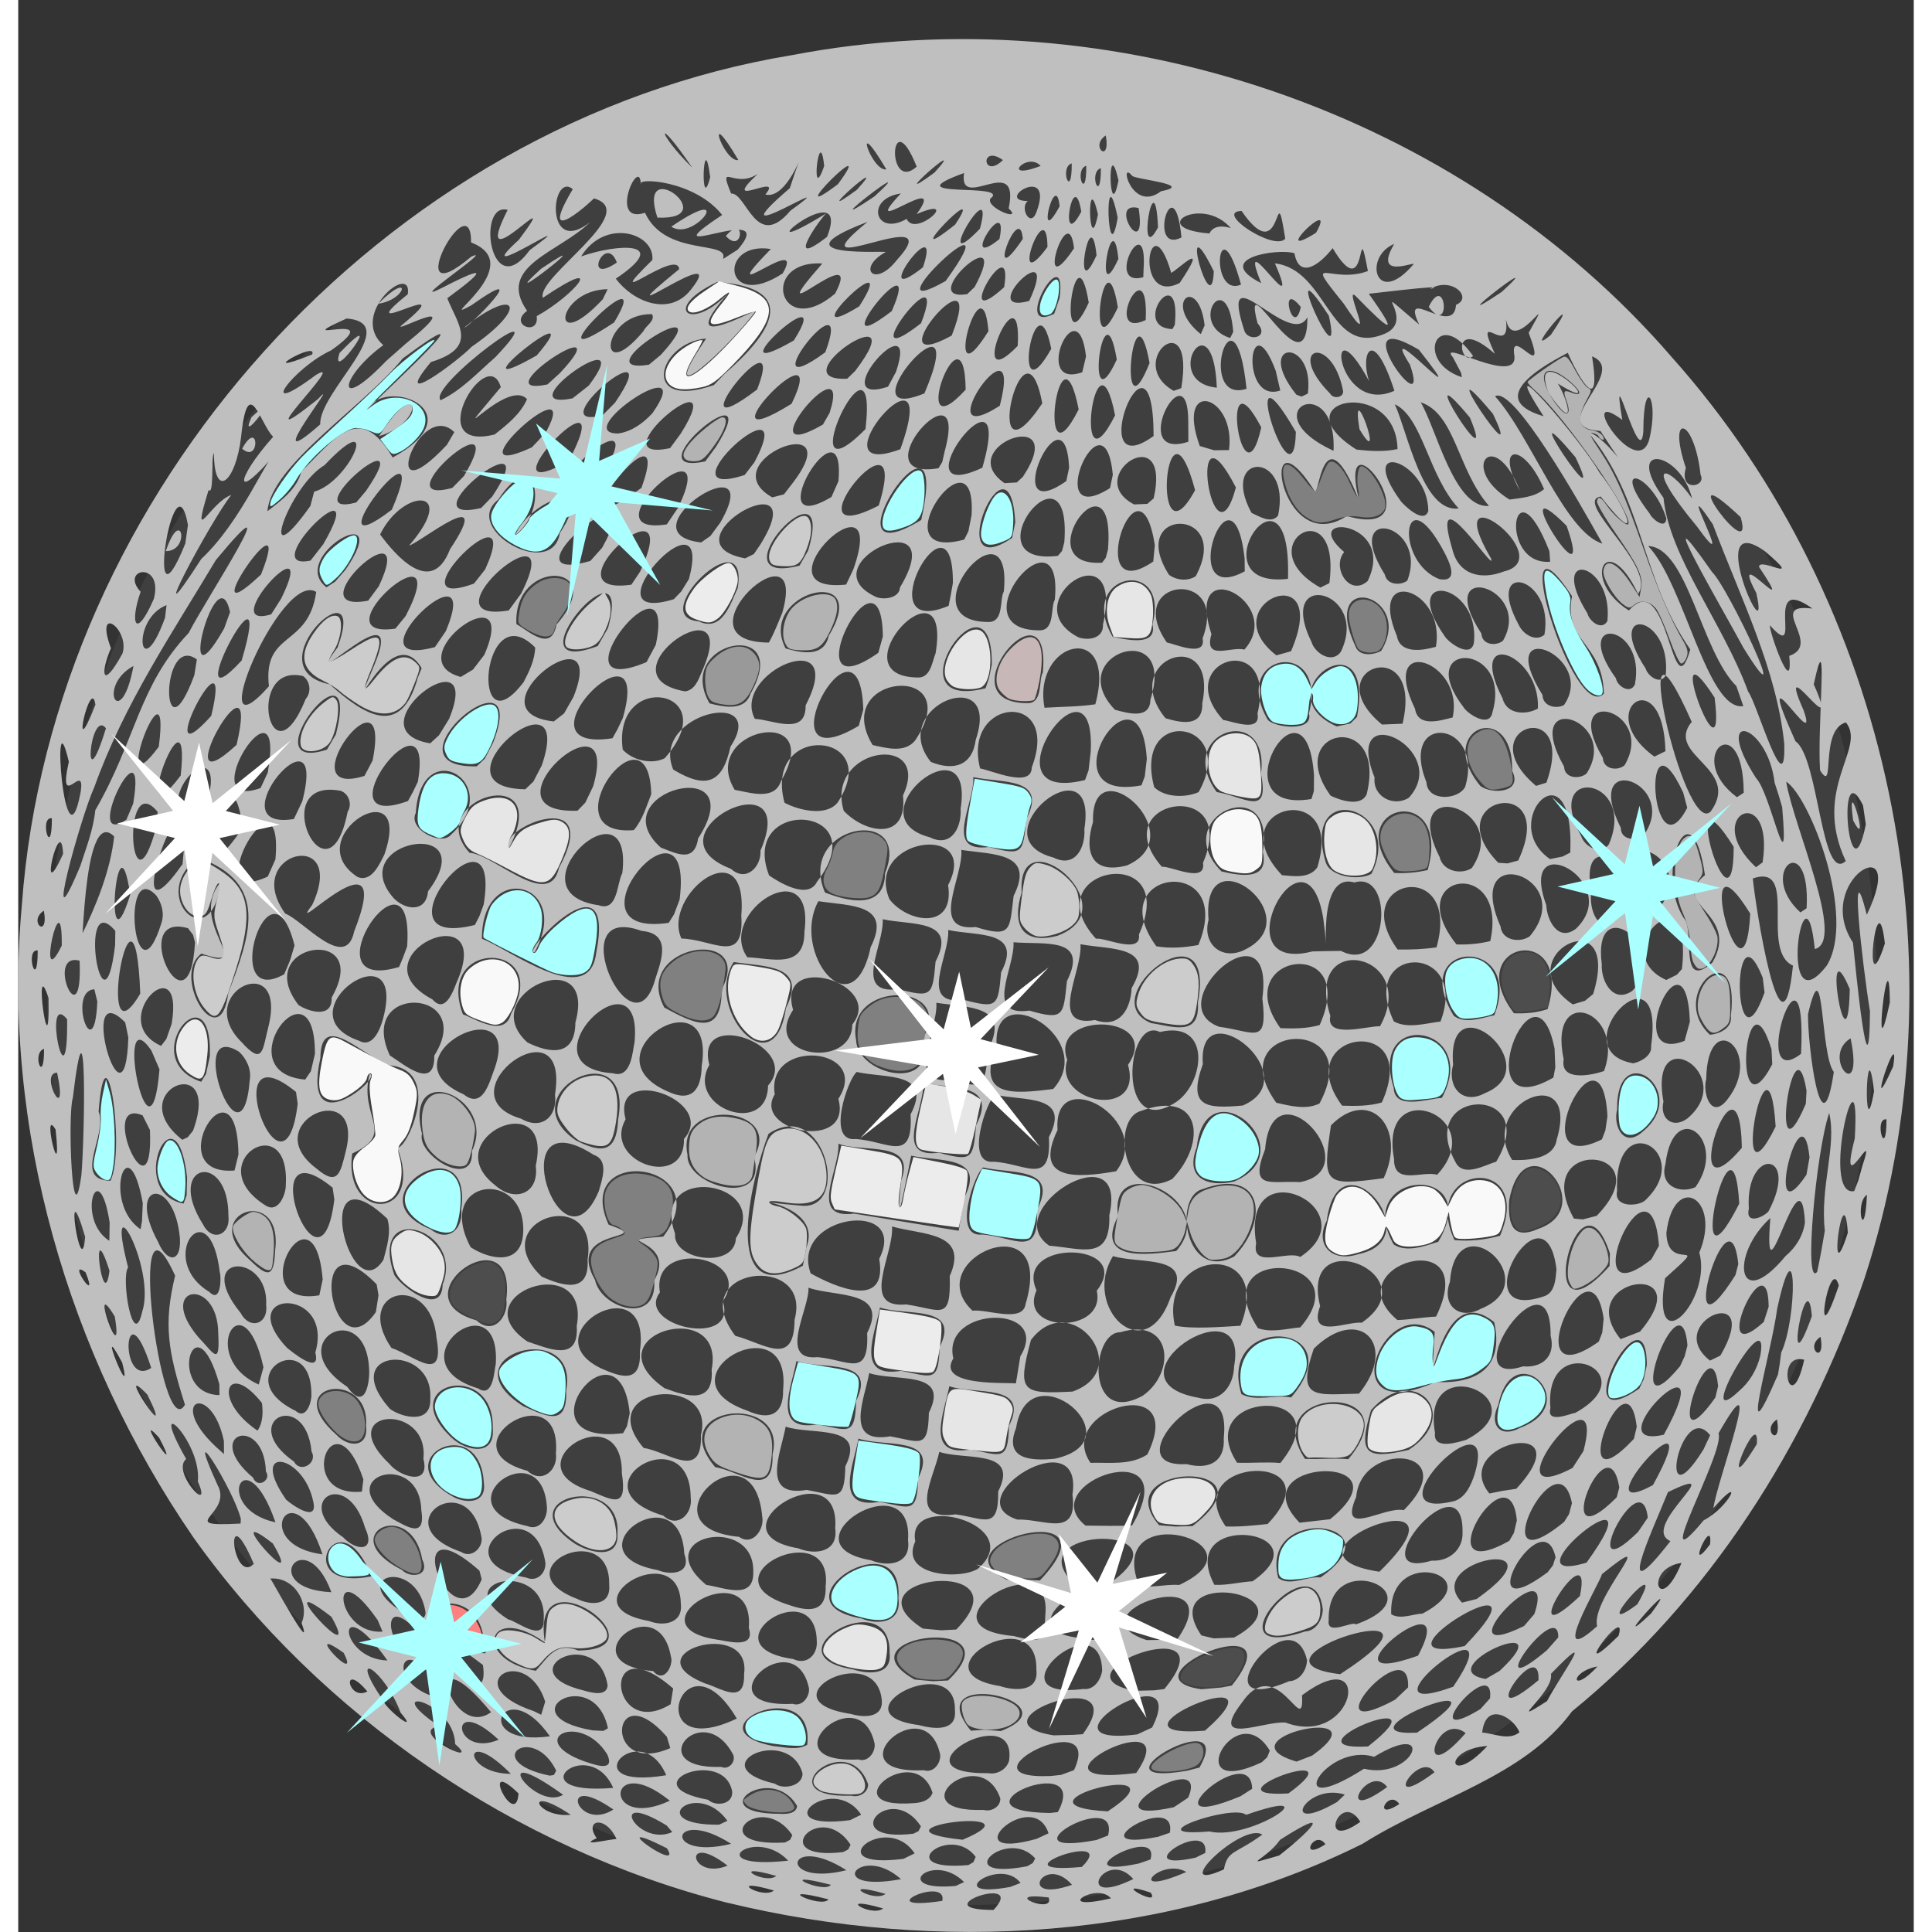<?xml version="1.0" encoding="UTF-8"?>
<svg width="400" height="400" viewBox="0 0 381.83 389.18" xmlns="http://www.w3.org/2000/svg">
 <rect x="0" y="0" width="381.83" height="389.18" fill="#333333" stroke="none"/>
 <path d="m371.95 229.32a181.83 181.83 0 1 1 -363.67 -59.684 181.83 181.83 0 1 1 363.67 59.684z" fill="#3f3f3f" stroke-width="0"/>
 <path d="m142.92 383.31c-42.938-10.878-82.094-37.76-107.63-73.604-25.367-36.925-38.632-82.537-34.568-127.35 6.004-83.084 72.644-157.66 155.14-171.25 64.327-12.331 134.38 11.18 177.3 60.924 44.183 49.52 59.306 122.44 38.739 185.5-11.559 33.636-31.278 64.673-58.915 87.214-9.719 13.235-27.404 17.374-42.173 26.662-39.256 19.522-85.667 22.099-127.89 11.896zm9.305-2.483c-10.066-2.912-2.381 1.897 0 0zm10.987 1.776c-12.147-3.119-1.368 1.974 0 0zm11.011 1.834c-10.067-2.911-2.381 1.897 0 0zm-31.34-8.623c-9.246-7.176-7.635 3.109 0 0zm9.824 2.08c-10.067-2.912-2.382 1.897 0 0zm10.986 1.776c-12.146-3.119-1.368 1.974 0 0zm11.011 1.834c-10.066-2.911-2.381 1.897 0 0zm11.441 1.41c1.094-5.256-15.341 2.25 0 0zm10.322 1.823c7.011-7.523-14.75-0.01 0 0zm-75.868-14.086c-2.173-5.131-6.773-4.12-4.074-0.374-4.62 2.136 5.431-0.536 4.074 0.374zm10.059 1.651c-14.001-7.043 3.644 5.555 0 0zm24.438 2.504c-6.69-7.148-18.161 1.985 0 0zm11.732 1.926c-12.189-7.779-14.036 3.475 0 0zm10.999 1.805c-8.25-7.413-15.933 2.924 0 0zm29.732 3.683c-10.323-1.256 1.397 3.639 0 0zm-76.945-14.502c-12.51-7.646-5.9 4.474 1.138 1.328l-1.138-1.328zm12.991 3.696c-12.189-7.779-14.036 3.475 0 0zm46.928 7.702c-6.403-6.375-15.196 1.993-1.703 0.784l1.703-0.784zm11.372 0.187c-4.108-5.512-16.329 3.385-2.107 0.804l2.107-0.804zm-101.13-18.033c-8.208-8.01-0.485 7.551 0 0zm10.528 4.302c-9.671-6.497-7.19 0.666 0 0zm108.81 16.824c-2.882-3.457-12.291 2.866 0 0zm-100.23-17.886c-11.525-8.04-7.351 4.698 0 0zm36.049 5.164c-6.313-9.348-18.222 2.488-1.47 1.474l1.016-0.536 0.454-0.938zm11.733 1.925c-6.164-9.422-17.325 3.411-1.498 1.475l1.037-0.532 0.461-0.943zm12.901 1.741c-5.781-8.742-19.93 3.404-2.242 1.099l2.242-1.099zm31.707 6.333c-5.606-6.436-11.328 3.961 0 0zm-102.52-18.137c-16.034-11.554-5.767 3.462 0 0zm21.497 1.197c-12.823-10.407-13.63 6.374 0 0zm11.604 4.041c-6.206-8.577-17.148 0.938-1.677 0.788l1.677-0.788zm50.01 7.279c-5.071-6.932-17.399 3.035-1.462 1.644l1.006-0.588 0.456-1.056zm11.997 0.313c-5.661-6.505-17.702 4.62-1.617 1.567l1.12-0.642 0.497-0.925zm19.762 4.142c-5.626-6.437-12.487 6.082 0 0zm3.487 2.735c-8.775-2.95 2.259 3.285 0 0zm-128.88-23.925c-9.843-9.994-9.888-0.041 0 0zm20.62 2.829c-4.933-11.056-19.802 1.682 0 0zm94.401 15.924c8.049-7.933-18.896 1.715 0 0zm21.04 1.017c-5.269-3.086-12.824 5.569 0-0.001v0.001zm-126.92-20.403c-4.729-9.745-15.397-1.908-1.294 1l0.82-0.137 0.474-0.863zm35.451 4.223c-1.659-9.168-20.821-1.339-4.862 1.637 1.486 1.386 5.014 1.023 4.862-1.637zm13.078 2.899c-5.215-8.965-19.631 1.565-3.503 1.561 1.142 0.071 3.309 0.077 3.503-1.561zm12.901 1.741c-5.78-8.741-19.929 3.405-2.242 1.099l2.242-1.099zm12.03 2.351c-6.163-9.422-17.324 3.411-1.497 1.476l1.036-0.533 0.461-0.943zm8.405 2.697c16.993-7.15-21.615-2.335 0 0zm37.839 3.97c2.172-7.5-18.89 4.268-2.33 0.81l2.33-0.81zm-140.06-23.241c-0.254-8.912-15.784-12.152-3.272-3.622-6.625 1.191 9.019 8.623 3.272 3.622zm42.516 6.273c-5.214-12.204-19.476 3.242 0 0zm77.008 11.696c-3.143-9.781-19.92 6.005-2.391 1.115l2.391-1.115zm35.325 7.267c0.761-3.922 2.223-2.973 7.744-6.999-4.124-2.617-19.333 12.281-7.744 6.999zm-146.1-26.108c-10.409-9.779-9.244 3.865 0 0zm21.87 2.925c-5.419-8.735-16.725-3.035-4.676 1.397 1.386 0.418 6.511 2.576 4.676-1.397zm100.9 16.359c2.506-9.932-22.467 4.687-2.341 0.911l2.341-0.911zm19.573 3.517c0.972-7.304-16.377 4.074-1.976 0.959l1.976-0.959zm-162.08-28.251c-3.255-8.759-11.018-13.49-3.5-2.431 0.66 1.88 7.46 7.042 3.5 2.431zm30.073 4.755c-9.18-13.186-16.503 2.267 0 0zm50.886 7.45c-2.803-9.873-20.818-1.461-5.562 2.099 1.721 1.259 5.628 0.478 5.562-2.099zm13.199 2.166c-4.052-11.525-21.032 2.941-3.35 2.345 1.501 0.433 3.453-0.62 3.35-2.345zm12.987 1.755c-3.441-10.883-20.831 3.357-3.908 2.098 1.456-0.049 3.384-0.489 3.908-2.098zm47.802 8.053c1.581-8.699-19.72 4.279-2.342 0.81l2.342-0.81zm22.027 4.585c7.006-5.496 10.751-9.931 0.168-3.149-2.787 4.034-8.513 5.569-0.168 3.149zm-123.35-23.928c-11.308-12.855-12.995 8.304 0.695 2.29l-0.695-2.29zm13.336 3.566c-6.152-11.547-18.674 3.026-2.374 2.52 1.549 0.676 3.03-1.098 2.374-2.52zm53.836 8.835c-4.052-11.525-21.032 2.941-3.35 2.345 1.5 0.433 3.453-0.62 3.35-2.345zm-102.58-17.335c-14.485-17.503-8.189 5.87 0 0zm114.17 20.114c7.056-12.947-23.721-0.124-1.579 0.185l1.579-0.185zm30.511 3.901c8.422 2.011 24.872-9.488 7.424-3.343-2.66-2.296-22.746 4.661-7.424 3.343zm-169.59-28.195c-5.372-6.343-3.982 2.075 0 0zm48.458 7.415c-2.786-13.201-20.59-2.587-3.099 0.417l2.176 0.112 0.923-0.529zm100.68 16.739c17.27-11.39-22.301-1.275 0 0zm43.846 6.62c-2.217-3.191-5.604 3.687 0 0zm-179.15-32.431c-7.044-11.021-10.572 0.347 0.689 3.006l-0.689-3.006zm21.981 3.709c-3.929-12.163-18.015-3.347-2.339 1.893l1.529 0.748 0.81-2.641zm129.52 19.342c4.72-10.92-22.326 6.172-2.886 1.923l2.886-1.923zm-76.727-10.657c1.626-14.818-24.458-3.208-6.82 0.264 2.239 0.184 4.693 0.938 6.82-0.264zm13.58-0.153c-2.923-13.818-22.257 4.049-3.306 3.11 1.941 0.651 3.438-1.41 3.306-3.11zm13.198 2.166c-2.923-13.818-22.256 4.05-3.306 3.11 1.941 0.651 3.438-1.41 3.306-3.11zm-120.17-20.534c-9.074-6.432 3.784 7.296 0 0zm28.055 2.444c-21.866-16.796 2.145 14.603 0 0zm38.323 4.749c-14.873-13.07-12.949 10.784-0.52 3.169l0.52-3.169zm12.816 6.052c-10.95-18.592-19.748 9.398 0 0zm54.845 8.502c1.816-12.755-24.646 2.71-4.168 2.5 1.757 0.317 3.67-0.753 4.168-2.5zm13.08 1.886c6.453-13.749-24.649 2.023-4.671 1.183l2.072-0.228 2.599-0.955zm35.89 3.756c-0.227-10.343-22.758 9.958-2.369 1.511l2.369-1.511zm21.786 6.657c-4.058-6.688-8.873 6.323 0 0zm-195.97-32.5c-10.6-14.984-10.123-0.324 0 0zm192.85 27.017c-7.891-2.536-13.623 8.453-1.572 1.492l1.572-1.492zm-148.5-21.982c-2.052-12.655-20.581-2.721-4.657 1.049 1.153 0.339 4.485 1.29 4.657-1.049zm106.48 17.623c10.615-15.352-24.946 2.57-1.602 0.187l1.602-0.187zm-142.34-25.67c-12.776-16.409-7.684 7.988 0 0zm29.94 0.999c18.129-0.197-9.879-20.693-6.713-1.62-11.562-8.258-14.775 3.423-1.843 5.704 2.407-2.577 3.971-5.967 8.556-4.084zm125.14 23.58c7.937-13.868-24.08 4.313-2.539 0.645l2.539-0.645zm17.922 5.207c14.955-10.899-17.973 1.071 0 0zm-198.79-34.335c1.712-3.936-1.474-9.336-6.295-8.947 0.254 0.204 8.896 16.206 6.295 8.947zm6.019-1.227c-13.873-10.762 6.807 12.045 0 0zm212.67 34.264c-3.842-4.983-10.985 8.004 0 0zm2.432 3.436c-2.217-3.19-5.603 3.688 0 0zm-205.79-37.04c-9.928-14.315-8.738 3.043 0.978 2.305l-0.978-2.305zm21.255 3.184c-1.669-10.875-17.434-6.425-5.051 0.757 1.466-0.703 7.733 7.005 5.051-0.757zm52.55 7.66c1.603-11.512-23.094-4.171-7.842 1.904 3.219 0.941 8.05 4.503 7.842-1.904zm13.079 2.9c-2.923-13.818-22.257 4.05-3.306 3.11 1.941 0.651 3.438-1.41 3.306-3.11zm14.665 2.407c-1.152-12.461-24.402 0.02-6.224 2.743 2.351 0.718 6.503 0.954 6.224-2.743zm14.727 2.029c0.402-12.417-24.697 0.661-7.263 2.961 2.638 0.721 7.69 1.508 7.263-2.961zm9.229 4.161c15.614-5.96-16.851-13.257-6.012-0.072l2.783-0.189 3.229 0.261zm54.198 3.949c-6.756-11.394-18.525 10.249-1.621 2.341l1.101-1.02 0.52-1.321zm18.98 3.645c10.078 2.373 14.793-10.142 2.025-2.401-9.778-3.09-19.301 13.361-2.025 2.401zm-139.63-22.642c-2.546-14.345-21.273 1.442-3.547 2.97 2.215 2.67 4.178-1.331 3.547-2.97zm82.982 15.679c11.02-14.918-24.085-2.63-5.875 0.233l4.061-0.106 1.814-0.127zm13.962-1.345c8.238-16.166-25.715 4.242-2.984 1.386l2.984-1.386zm56.882 9.022c-2.956-4.68-11.411 8.502 0 0zm-203.27-32.415c-1.992-11.651-17.26-6.734-3.195 0.977 0.856 1.206 3.529 0.921 3.195-0.977zm178.63 29.047c15.162-10.832-19.284-3.519-3.144 1.211l3.144-1.211zm-197.57-32.909c-5.265-14.27-15.182-0.716 0 0zm42.77 5.513c0.79-12.372-19.907-8.141-7.149-0.03 1.508 0.176 7.335 4.948 7.149 0.03zm133.2 22.381c18.11-15.902-23.727 1.828 0 0zm-191.6-33.602c-6.189-14.518-4.287 4.392 0 0zm23.685 2.503c-6.573-17.002-16.738 3.435 0 0zm21.774-1.135c-17.044-15.065-5.63 15.939 0.451 1.761l-0.451-1.761zm67.951 14.179c-0.244-14.107-22.892 1.044-4.736 3.622 2.711 1.301 4.955-0.875 4.736-3.622zm14.665 2.407c0.333-14.42-25.185 0.447-7.321 3.317 2.895 0.952 7.855 1.303 7.321-3.317zm11.769 5.536c14.404-13.636-22.71-9.187-6.745-0.193l3.747 0.346 2.998-0.153zm68.007 8.485c13.955 5.207 18.115-16.591 3.301-5.504 0.522 9.192-4.971-8.904-12.118 1.5-6.854 8.948 4.533 3.571 8.817 4.004zm16.601 4.808c16.87-13.204-18.129 0.975 0 0zm24.043-0.105c-9.288 0.647-7.891 8.548 0 0zm-244.65-40.785c-11.547-9.011 7.114 12.143 0 0zm95.881 17.033c1.215-15.837-24.563-0.443-6.427 2.333 1.825 0.204 7.835 2.079 6.427-2.333zm57.917 8.375c0.333-14.42-25.185 0.447-7.321 3.317 2.895 0.952 7.855 1.303 7.321-3.317zm86.471 12.787c-6.078-4.677-10.375 11.941 0 0zm-158.09-26.047c-0.256-14.07-23.977 0.332-6.431 3.463 2.868 1.137 6.895 0.547 6.431-3.463zm84.873 13.456c-0.316-14.353-23.282 6.181-3.802 3.7 2.157 0.292 3.548-1.884 3.802-3.7zm-157.06-23.419c-5.726-17.653-15.107-1.999 0 0zm20.098 1.039c-2.255-12.774-18.1-4.96-4.098 2.097 1.621 1.753 5.765 1.343 4.098-2.097zm37.66 5.051c0.261-13.743-22.019-3.053-6.488 2.871 2.74 1.364 6.885 1.502 6.488-2.871zm111.82 21.049c13.869-16.713-23.91-3.038-5.96 0.351l4.001-0.099 1.959-0.252zm50.9 8.784c22.179-14.871-17.748 0.883 0 0zm-37.297-9.497c13.585-17.141-23.222-1.67-6.155 0.747l4.108-0.356 2.047-0.391zm-199.62-33.517c-1.239-5.532-11.92-22.77-4.735-6.96 3.404 6.026-9.097 8.594 4.677 7.851l0.059-0.891zm25.018 1.739c-3.586-12.449-14.892-5.211-4.402 1.928 2.629 2.812 6.678 2.974 4.402-1.928zm36.334 7.104c-2.365-15.573-21.997-0.382-3.869 2.927 2.103 0.953 3.957-0.817 3.869-2.927zm173.77 25.055c0.548-12.194-20.715 12.226-2.605 2.473l2.605-2.473zm22.44 9.037c-1.156-2.983-6.782-6.422-7.515 0.056 2.372 0.17 5.354 1.702 7.515-0.056zm-250.59-42.292c-6.124-17.635-12.934-2.805 0 0zm207.79 27.739c-3.18-13.603-22.837 12.369-3.631 4.278 2.197-0.091 3.601-2.274 3.631-4.278zm36.869 7.713c1.039-9.419-15.972 10.693-1.924 2.159l1.924-2.159zm-203.22-32.738c-2.658-14.173-19.855-2.239-4.052 3.243 2.169 1.467 4.686-1.036 4.052-3.243zm69.384 10.205c1.684-14.749-25.34-1.851-7.401 3.72 3.843 1.351 7.607 1.676 7.401-3.72zm14.665 2.406c1.156-16.325-25.999 0.866-7.441 4.05 3.447 1.418 8.109 0.792 7.441-4.05zm11.649 6.269c14.685-14.994-23.33-10.911-6.745-0.193l3.747 0.347 2.998-0.154zm-40.889-11.628c0.291-11.804-21.502-7.27-9.463 2.642 3.278 0.422 9.644 3.284 9.463-2.642zm58.839 8.535c1.476-14.957-26.878 2.612-6.406 4.396 5.243 1.33 6.219 1.562 6.406-4.396zm-170.72-26.713c0.845-8.208-10.571-18.959-2.357-4.55-3.101 2.584 5.519 11.687 2.357 4.55zm23.249 4.068c-1.937-9.687-13.243-11.563-5.476-0.431 1.189 1.086 6.489 4.8 5.476 0.431zm21.758 1.645c-0.376-12.444-18.88-6.692-5.648 1.888 2.906 1.584 6.564 3.927 5.648-1.888zm52.98 8.862c-0.846-16.637-23.851-0.143-5.344 3.264 2.621 1.09 6.848 0.751 5.344-3.264zm87.402 12.838c1.963-14.659-25.452 2.304-7.548 4.119 3.276 0.926 7.564 0.133 7.548-4.119zm44.716 11.388c27.993-18.233-23.173-2.742 0 0zm22.765 2.53c13.608-20.077-21.563 7.831 0 0zm18.896 2.894c3.126-5.856 10.362-15.373 0.793-5.488 0.777 3.625-9.727 11.243-0.793 5.488zm-187.24-33.712c0.867-12.78-22.545-7.385-8.608 1.974 2.685 1.694 8.902 3.562 8.608-1.974zm112.63 21.467c11.746-16.756-22.269-5.322-6.016-0.046l3.719-0.054 2.297 0.1zm72.9 8.026c0.44-9.591-13.809 11.58 0 0zm-256.35-42.022c-0.399-11.713-13.11-7.661-2.584 1.236 0.875 2.298 3.783 0.439 2.584-1.236zm19.634 1.579c-5.982-17.864-14.239 3.744-0.304 2.477l0.304-2.477zm36.982 5.753c-0.85-15.9-22.106-0.342-3.986 3.642 2.486 1.015 4.025-1.494 3.986-3.642zm138.41 26.108c16.834-9.256-16.149-14.492-6.598-0.439l2.519 0.605 4.079-0.166zm37.051 3.65c9.404-17.552-22.179 7.908 0 0zm16.439 3.066c13.533-12.634-14.543-0.396-2.814 1.625l2.814-1.625zm-270.03-46.987c-5.716-6.252 5.295 10.097 0 0zm234.41 34.618c-1.653-14.837-23.989 11.297-3.579 4.425 2.259-0.101 3.528-2.433 3.579-4.425zm-169-25.547c-0.77-14.44-19.887-5.039-6.417 2.697 2.35 1.483 7.055 1.808 6.417-2.697zm224.34 37.02c-5.767 1.08-5.379 5.846 0 0zm-276.7-45.42c-2.503-12.018-11.695-8.28-1.612 1.164l1.628 1.474-0.016-2.638zm17.663 2.146c-1.267-12.936-15.134-6.135-3.525 2.027 1.268 2.411 4.827 0.259 3.525-2.027zm90.787 13.193c-1.721-20.021-25.338 2.034-4.674 3.971 2.794 1.976 5.124-1.645 4.674-3.971zm14.694 2.236c1.156-16.325-26 0.866-7.442 4.049 3.447 1.418 8.109 0.792 7.442-4.049zm14.665 2.406c1.156-16.325-25.999 0.866-7.442 4.05 3.447 1.418 8.109 0.792 7.442-4.05zm14.143 5.71c10.059-8.884-14.629-15.632-12.677-5.469-3.301 7.076 9.255 7.79 12.677 5.469zm12.408 2.413c16.812-17.634-22.292-7.471-6.589-0.14l3.888-0.027 2.701 0.167zm85.576 13.206c19.779-20.548-22.254 4.651 0 0zm18.852-1.73c0.202-8.451-16.612 14.585-2.278 2.574l2.278-2.574zm-228.6-35.997c1.237-11.619-18.546-10.031-6.79 1.088 1.872 2.39 8.273 4.694 6.79-1.088zm53.848 7.84c-0.131-16.691-24.374-2.1-5.526 3.617 2.924 2.672 5.97-0.423 5.526-3.617zm84.107 17.457c17.963-12.468-18.987-11.939-6.918-0.163l3.523-0.1 3.395 0.263zm49.874 8.072c17.225-6.12-5.866-15.917-5.466-0.825-0.484 3.257 4.901 0.009 5.466 0.825zm-147.85-30.428c0.214-16.217-23.007-1.523-6.301 3.556 4.769 2.016 7.378 3.548 6.301-3.556zm112.26 22.483c18.559-8.601-15.083-17.871-8.09 0.094 2.665 0.596 5.408-0.311 8.09-0.094zm-207.85-38.357c-7.372-7.673 6.269 12.577 0 0zm23.092 1.705c-6.965-8.861-10.285-0.803-0.897 5.562 1.107-1.596 1.127-3.716 0.897-5.562zm256.31 42.503c4.929-14.63-19.716 11.101-2.072 2.41l2.072-2.41zm16.958 4.388c2.127-7.056-10.976 10.792 0 0zm-288.78-46.556c-3.5-11.008-4.312-16.343-1.983-25.984-9.985-21.954-2.907 34.574 1.983 25.984zm36.476 4.251c0.878-11.565-17.839-8.62-5.909 1.865 2.353 2.551 6.454 2.579 5.909-1.865zm38.245 5.552c1.329-16.757-23.103-1.188-5.752 3.515 2.946 2.736 6.214-0.152 5.752-3.515zm140.34 25.769c15.167-10.51-15.737-14.525-7.701 0.705 2.589 0.148 5.128-0.566 7.701-0.705zm34.232 6.508c14.497-7.644-6.977-14.155-6.304 0.143 1.938 1.123 4.32-0.074 6.304-0.143zm35.176 2.532c-1.437-5.559 13.705-20.778 0.979-10.488-0.516 1.987-11.173 19.654-0.979 10.488zm-222.47-39.901c0.39-13.893-20.315-9.159-8.232 1.987 2.788 2.626 8.778 3.883 8.232-1.987zm166.74 30.094c16.164-11.296-12.38-15.084-8.512 0.094 2.298 1.802 5.879-0.432 8.512-0.094zm-221.81-38.939c-5.016-17.755-10.771 1.967 0.019 2.206l-0.019-2.206zm18.538 2.06c0.007-14.058-17.198-3.537-3.159 3.324 2.219 1.968 3.282-2.159 3.159-3.324zm234.73 41.213c18.655-13.177-11.35-8.003-2.944 0.732l2.944-0.732zm20.801-0.59c2.983-14.188-14.318 13.428 0 0zm-293.64-47.024c-5.716-10.684 2.461 9.718 0 0zm131 18.487c3.208-12.627-22.27-10.002-11.533 2.582 4.849 0.684 11.838 6.735 11.533-2.582zm14.665 2.407c4.348-8.663-6.784-6.212-12.017-7.996-0.921 5.163-5.142 14.339 4.237 12.743 6.074 1.102 7.621 2.664 7.78-4.747zm14.665 2.407c4.348-8.663-6.784-6.212-12.017-7.996-0.921 5.162-5.142 14.339 4.237 12.743 6.074 1.102 7.621 2.663 7.78-4.747zm16.132 2.648c4.335-8.61-6.65-6.218-11.864-7.971-1.173 5.458-6.41 13.992 3.273 12.585 5.902 0.821 8.68 3.308 8.591-4.614zm14.956 0.635c2.373-15.387-23.783 0.953-11.113 5.028 5.504-0.18 12.23 3.866 11.113-5.028zm116.55 23.959c7.346-9.9-9.843 9.239 0 0zm-302.12-49.476c-5.541-17.15-6.622 4.411 0 0zm56.207 6.222c0.765-11.521-18.998-10.054-8.074 2.072 2.612 1.814 8.326 3.029 8.074-2.072zm54.52 7.325c3.207-12.627-22.271-10.003-11.533 2.581 4.849 0.685 11.838 6.736 11.533-2.581zm86.856 18.183c11.272-19.215-20.232-8.671-9.375 0.035 3.125 0.006 6.253 0.134 9.375-0.035zm49.818 9.323c21.62-21.08-24.624-3.679 0 0zm51.957 6.563c6.918-11.996-10.789 8.066 0 0zm-276.75-47.743c-4.058-18.341-13.395-2.027-0.947 3.473l0.947-3.473zm260.28 38.267c-2.61-11.98-18.157 15.355-1.593 3.021l1.052-1.372 0.541-1.649zm-238.99-37.725c-0.531-15.11-18.171-5.716-4.421 3.384 3.905 5.438 4.547-1.714 4.421-3.384zm52.492 8.697c-2.121-20.588-23.309 6.789-1.335 4.028l0.779-1.393 0.556-2.635zm113.36 22.75c17.841-13.654-17.845-13.012-6.711-0.173l3.319 0.264 3.392-0.091zm54.399 1.18c0.242-15.531-21.275 10.217-6.219 5.777 3.443 0.21 6.396-2.187 6.219-5.777zm-180.57-28.467c2.872-14.966-24.814-7.126-8.65 3.128 4.345 1.848 8.949 4.516 8.65-3.128zm141.3 26.875c14.31-14.951-18.369-13.737-8.431 0.487 2.819 0.102 5.63-0.212 8.431-0.487zm-232.22-41.797c-5.545-9.258 1.974 11.971 0 0zm20.843 3.488c-0.034-11.819-12.758-9.649-4.003 0.672 3.12 3.269 4.359 5.925 4.003-0.672zm294.76 46.137c-7.724 1.092-4.616 11.254 0 0zm-275.21-42.368c3.903-13.411-16.873-12.801-5.659-0.914 0.554 0.405 6.912 5.811 5.659 0.914zm36.354 2.325c1.092-17.563-21.245-0.491-3.562 4.896 3.143 2.089 3.254-3.85 3.562-4.896zm168.06 31.246c16.923-13.666-18.867-12.352-6.139 0.701l3.067-0.351 3.072-0.35zm37.619 0.233c-1.409-15.493-19.221 14.087-1.511 4.113l0.926-1.599 0.585-2.514zm14.041 8.508c15.816-21.792-17.764 5.351 0 0zm-290.94-50.547c2.886-8.742-7.735-27.799-2.838-8.904-1.515 1.905 0.99 17.102 2.838 8.904zm307.84 46.214c-6.466-2.848 12.62-16.217-0.5-9.868-3.401 8.361-11.106 24.755 0.5 9.868zm-248.57-41.013c-1.238-13.51-17.056-9.611-9.076 2.097 4.699 1.586 10.83 7.489 9.076-2.097zm194.86 34.778c12.366-12.487-8.556-14.241-9.594-2.662-3.681 8.497 5.542 1.809 9.594 2.662zm-125.03-24.249c1.804-18.056-26.007-2.351-7.172 4.228 4.274 1.938 7.279 0.933 7.172-4.228zm14.695 2.224c4.348-8.664-6.784-6.212-12.017-7.997-0.921 5.163-5.142 14.34 4.237 12.744 6.074 1.102 7.622 2.663 7.78-4.747zm14.666 2.407c4.347-8.664-6.785-6.213-12.018-7.997-0.92 5.163-5.141 14.34 4.237 12.744 6.074 1.101 7.622 2.663 7.781-4.747zm16.131 2.647c4.347-8.663-6.785-6.212-12.017-7.996-0.921 5.162-5.142 14.339 4.237 12.743 6.073 1.102 7.621 2.663 7.78-4.747zm9.27 6.604c16.865-3.739-5.275-22.274-7.833-6.18-2.615 6.573 3.464 6.619 7.833 6.18zm104.14 8.958c-2.895-14.603-18.752 17.841-1.572 3.769l0.999-1.595 0.573-2.174zm15.277 2.922c-1.322-11.947-15.006 15.668-1.967 2.884l1.967-2.884zm-278.31-42.798c0.627-10.815-14.976-10.52-5.155 1.548 1.782 3.455 5.606 2.348 5.155-1.548zm89.736 12.98c2.896-15.026-24.805-7.019-9.512 3.73 4.382 1.646 10.01 3.396 9.512-3.73zm87.764 17.092c8.431-17.185-18.812-9.012-11.454 1.675 3.846-0.106 8.027 0.551 11.454-1.675zm-213.88-36.686c-4-3.029 2.917 7.172 0 0zm58.638 2.411c-14.717-15.042-9.214 18.67-0.163 5.583l0.533-3.376-0.37-2.207zm53.026 13.466c2.522-17.941-22.518-3.478-7.729 3.505 4.106 1.816 8.04 3.059 7.729-3.505zm117.61 17.477c1.977-18.535-23.69 6.18-7.477 5.269 4.322 1.152 7.789-0.324 7.477-5.269zm50.527 7.317c5.326-17.74-22.673 10.117-3.949 5.36 2.25-0.842 3.262-3.28 3.949-5.36zm47.434 14.111c0.697-6.232-5.21 6.988 0 0zm-322.42-55.119c-4.094-12.799-1.198 9.523 0 0zm321.13 50.284c5.276-2.729 8.373-9.769 1.969-2.469 0.633-5.228 10.839-32.315 1.021-15.043 1.453 3.617-14.482 31.382-2.99 17.512zm-298.89-49.833c-2.025-17.354-13.132-2.845-2.128 3.821 2.507 2.551 2.369-3.493 2.128-3.821zm71.881 10.69c2.872-15.632-23.718-6.224-9.926 3.128 4.012 1.297 10.439 4.397 9.926-3.128zm141.74 27.593c13.059-16.011-18.279-14.687-8.718-0.054 2.906 0.101 5.815-0.195 8.718 0.054zm68.277 4.939c-2.322-14.407-14.573 16.041-0.53 1.983l0.53-1.983zm-261.19-41.908c-1.758-21.008-16.742 5.884-0.675 3.19l0.675-3.19zm240.44 42.163c14.04-15.194-13.717-9.254-5.421 0.951l2.72-0.541 2.701-0.41zm-203.45-38.126c2.218-17.866-22.587-0.529-6.017 4.201 3.414 3.16 6.525-0.78 6.017-4.201zm169.61 32.165c13.275-15.75-18.617-14.864-8.718-0.054 2.906 0.101 5.815-0.195 8.718 0.054zm-254.45-44.796c-4.47-15.235-0.735 10.091 0 0zm19.096 0.319c-1.114-12.763-11.047-11.435-4.38 0.754 1.663 4.028 4.645 4.407 4.38-0.754zm19.174 2.462c1.777-13.561-15.914-7.629-5.191 1.81 3.607 3.49 4.966 3.902 5.191-1.81zm33.748 6.803c4.495-11.185-15.126-17.237-9.72-1.865 1.627 2.54 9.581 8.441 9.72 1.865zm194.59 33.342c11.092-7.192 0.864-17.747-7.586-7.981-2.655 8.835-1.096 9.976 7.586 7.981zm35.204 0.247c5.131-19.309-20.281 12.886-2.195 3.392l2.195-3.392zm14.006 6.841c12.388-22.462-15.615 8.433 0 0zm-310.88-52.899c-2.226-14.224-6.843-0.541-0.062 3.686l0.062-3.686zm137.97 19.586c3.705-13.713-22.452-10.626-11.946 3.243 5.861 1.55 11.889 6.456 11.946-3.243zm14.62 2.681c4.408-8.716-6.245-7.197-11.824-9.126 0.273 4.11-6.253 14.812 1.841 13.983 6.186 0.545 10.39 4.386 9.983-4.857zm14.59 2.866c4.347-8.663-6.785-6.212-12.018-7.996-0.92 5.162-5.141 14.339 4.237 12.743 6.074 1.102 7.622 2.663 7.781-4.747zm16.265 1.83c6.488-10.64-16.023-10.215-13.492 0.427-3.978 6.458 14.858 4.448 12.57 5.193 0.307-1.873 0.615-3.747 0.922-5.62zm10.506 7.102c12.769-4.494-0.321-21.052-8.367-10.392-2.841 10.563-1.835 10.902 8.367 10.392zm-138.01-34.81c-15.887-15.042-7.577 19.012-0.779 8.241 0.679-2.679 1.616-5.483 0.779-8.241zm67.577 16.612c6.307-9.232-14.583-12.78-12.672-1.789-5.099 6.747 15.757 11.471 12.672 1.789zm84.604 19.018c6.826-4.774 5.812-15.936-4.556-12.763-5.968-0.101-7.008 19.147 4.556 12.763zm-201.45-38.77c-2.956-16.449-8.285 0.004-0.443 5.249l0.289-1.675 0.154-3.574zm103.02 15.547c4.989-8.64-10.56-7.856 1.826-8.811 11.566-15.175-18.492-18.85-11.014-2.424 10.248 3.557-9.064 0.097-2.729 11.161 1.239 5.812 12.624 9.203 11.917 0.074zm116.81 17.341c3.3-17.61-27.55 2.765-7.092 6.319 4.306 1.17 7.013-2.375 7.092-6.319zm46.725 14.799c15.611-8.072-9.276-18.811-6.25-1.45-0.458 3.706 4.958 1.769 6.25 1.45zm-249.3-45.106c0.058-13.4-12.936-10.598-5.105 1.713 1.84 3.638 5.568 2.089 5.105-1.713zm283.69 42.467c-1.943-16.616-15.044 17.89-0.575 2.419l0.575-2.419zm14.781 1.695c-5.946-7.557-11.089 18.502-1.341 2.871l1.341-2.871zm-277.48-49.867c-16.669-13.622-2.487 25.794 0.341 2.37l-0.341-2.37zm51.356 14.511c2.444-15.65-21.187-7.844-9.221 3.419 4.023 1.798 9.638 3.624 9.221-3.419zm141.72 27.747c13.036-15.245-15.105-17.267-10.013-0.678 2.982 1.595 6.765 0.028 10.013 0.678zm-243.69-44.775c0.689-7.639 1.204-40.038-1.726-15.546-1.073 3.171-0.126 29.118 1.726 15.546zm289.84 50.881c13.084-4.841-1.533-18.955-4.424-4.566-1.911 3.896 0.336 6.798 4.424 4.566zm47.663 3.267c0.582-8.185-8.439 13.783 0 0zm-316.21-53.723c-2.183-19.212-12.534 3.111-0.696 5.287l0.606-1.659 0.09-3.628zm67.705 11.247c0.703-13.293-18.035-11.107-10.577 2.845 3.964 2.574 10.188 3.723 10.577-2.845zm168.37 32.336c8.104-9.979-0.049-18.005-9.115-9.054-3.63 10.546 0.445 9.195 9.115 9.054zm-251.5-42.897c3.066-6.274-0.934-32.967-2.394-13.941 1.917 4.701-5.41 13.834 2.394 13.941zm312.9 51.168c12.633-23.031-14.82 3.415 0 0zm-277.59-50.285c0.93-16-17.544-4.351-4.085 4.097 2.619 1.717 4.14-2.388 4.085-4.097zm35.348 4.849c2.428-17.538-22.532-2.484-6.192 4.039 3.404 2.711 6.642 0.126 6.192-4.039zm196.24 34.813c8.283 0.44 13.856-2.848 11.836-12.039-12.118-9.955-13.238 23.22-11.987 1.95-10.434-8.185-21.176 19.665 0.151 10.089zm28.127 6.242c14.922-8.181-6.407-17.22-4.968-0.959-0.89 3.34 4.299 0.937 4.968 0.959zm-125.97-27.584c3.976-8.918-5.545-8.226-11.621-9.987 0.429 5.617-6.639 16.618 2.883 15.706 7.146 1.113 8.981 3.46 8.738-5.719zm15.286 5.614c6.242-20.965-21.699-8.961-10.705 1.367 2.943-0.373 10.168 2.569 10.705-1.367zm-195.4-35.117c-2.98-5.057 1.415 13.131 0 0zm17.524-2.858c-9.191-3.891 2.308 22.206 1.48 2.942l-1.48-2.942zm51.251 6.356c1.415 1.516 9.651-15.189-1.323-16.422-5.056-1.316-14.018-11.542-14.109-1.53-3.936 17.863 12.79 3.682 9.907 3.241-2.237 8.764 5.516 11.931-3.493 16.029-1.975 13.947 14.881 13.575 9.018-1.318zm82.457 20.226c3.985-10.276-18.978-9.908-1.329-8.425 10.52 1.465 5.088-22.004-6.285-14.449-3.558 9.098-9.932 35.712 6.917 26.565l0.697-3.691zm14.68 2.319c6.146-12.253-18.088-8.944-13.813 2.923 4.835 2.693 15.57 7.461 13.813-2.923zm43.817 6.422c7.775-9.966-16.871-10.564-12.13-0.086-3.809 8.684 14.059 8.817 12.13 0.086zm125.17 19.209c-1.389-13.873-11.783 18.091-0.56 2.307l0.56-2.307zm11.856 6.715c-3.352 2.192 1.064 5.945 0 0zm-309.92-53.357c-0.332-21.278-16.312 4.432-0.795 3.214l0.795-3.214zm100.21 16.837c7.537-11.559-17.509-15.373-12.261-0.911-0.544 5.42 12.001 7.185 12.261 0.911zm87.55 11.922c5.101-8.727-6.067-6.64-11.591-8.303-6.367 10.285 6.47 22.982 11.591 8.303zm95.939 13.653c-0.029-17.114-17.295 15.685-1.509 4.714l0.885-1.875 0.624-2.839zm-81.856-7.925c6.907-17.274-16.637-15.747-13.223-0.031 3.477 0.743 9.138 0.266 13.223 0.031zm108.92 5.415c3.301-7.015 3.206-27.344-0.806-8.83-1.149 8.828-8.234 32.725 0.168 13.223l0.338-2.062 0.3-2.331zm-289.16-40.488c4.002-15.682-18.288-5.84-5.87 3.415 4.334 3.702 4.806 0.784 5.87-3.415zm49.932 0.63c-18.865-12.042-6.687 25.607 1.059 7.315 0.585-2.203 2.181-6.193-1.059-7.315zm142.35 34.77c12.785-14.67-19.896-17.207-8.509 0.17 2.805 0.956 5.695 0.08 8.509-0.17zm50.436 1.703c0.171-18.691-20.219 10.923-5.558 6.151 3.954 0.354 6.61-2.136 5.558-6.151zm27.565 1.93c-1.266-15.339-13.92 19.26-1.491 4.185l0.921-1.978 0.57-2.207zm14.664 2.109c2.232-12.078-14.044 16.343-4.232 7.035 2.115-1.79 3.59-4.357 4.232-7.035zm-315.7-45.368c6.077-16.584-14.61-7.979-2.169 1.836l1.1-0.511 1.069-1.325zm69.033 7.054c3.71-16.478-20.246-5.399-8.177 3.938 3.958 3.554 8.927 1.722 8.177-3.938zm166.38 31.638c13.992-9.619-12.655-20.644-8.374-3.342-2.5 6.858 5.476 2.974 8.374 3.342zm-214.67-46.489c-16.669-13.622-2.487 25.794 0.341 2.37l-0.341-2.37zm263.41 45.63c-2.676-18.392-18.424 16.986-0.983 4.664l0.701-1.822 0.282-2.842zm-311.53-49.515c-3.783-0.03 2.4 11.439 0 0zm83.563 15.756c5.209-10.708-13.804-18.64-10.069-3.448-1.144 4.334 10.6 11.463 10.069 3.448zm194.21 33.379c9.447-19.362-20.935-10.236-7.778 0.697 2.605-0.094 5.176-0.573 7.778-0.697zm74.154 8.693c-5.967-1.64-2.739 12.335 0 0zm-332.93-62.262c-7.754-11.414-0.29 26.615 1.624 3.76l-1.624-3.76zm17.655 0.225c-11.081-6.884 0.534 25.474 2.154 5.695 0.365-2.124-0.632-4.264-2.154-5.695zm298.39 61.201c8.985-15.439-11.895-6.676-2.093 1.01l2.093-1.01zm-152.35-31.746c4.503-8.623-4.913-7.253-10.649-8.524-1.327 6.356-3.346 17.688-2.019 4.981 3.091-8.223-7.733-5.476-12.646-7.388 0.332 5.206-6.156 15.309 3.151 14.071 7.026 1.153 14.053 2.307 21.08 3.46 0.361-2.2 0.722-4.4 1.083-6.6zm14.665 2.407c4.558-8.718-5.114-7.217-10.834-8.555-1.661 1.131-6.282 14.13-0.257 13.512 6.477 0.354 11.637 5.113 11.091-4.957zm14.599 1.067c3.935-17.319-22.563-0.997-12.097 6.137 6.702 0.539 12.361 3.165 12.097-6.137zm74.816 18.854c13.546-5.41-5.033-21.91-6.198-5.481-1.756 4.656 1.769 7.868 6.198 5.481zm32.079 4.595c12.547-14.841-13.998-10.952-3.905 1.512l3.905-1.512zm-321.49-56.963c-2.604 0.805 0.063 7.729 0 0zm143.02 21.748c6.141-10.253-15.948-12.193-13.391-0.379-0.42 6.216 16.195 10.945 13.391 0.379zm85.048 18.973c9.205-10.37-13.803-20.46-11.697-7.093-4.74 9.318 5.787 7.86 11.697 7.093zm-211.71-46.041c-9.896-10.022-0.055 24.303 0.627 3.038l-0.627-3.038zm112.55 23.464c6.915-7.762-14.793-15.389-11.752-3.955-4.821 8.496 11.981 14.464 11.752 3.955zm110.85 23.678c7.182-7.467 5.67-18.049-6.44-13.551-5.904 1.582-3.443 18.772 6.44 13.551zm64.909 2.551c-2.332-18.642-19.568 11.251-2.563 5.488 2.315-0.694 2.388-3.61 2.563-5.488zm53.195 13.636c-3.352 2.192 1.064 5.945 0 0zm-353.21-63.98c-5.095-6.196 0.208 19.166 0 0zm28.749 7.471c0.628-18.203-15.254 0.526-1.745 5.129l0.976-1.572 0.769-3.557zm82.245 12.745c3.34-18.27-22.557-5.424-8.508 4.188 5.358 2.752 8.218 2.399 8.508-4.188zm137.4 27.68c14.319-9.562-12.119-22.308-8.873-2.765-1.05 5.297 6.451 1.335 8.873 2.765zm80.392-0.89c4.599-10.973-5.103-16.408-6.634-3.968 0.176 8.468 9.622 0.275-0.267 9.15-2.945 17.53 9.552 4.336 6.901-5.182zm13.971 10.911c-0.099-14.467-12.534 13.55-0.991 3.068l0.991-3.068zm8.703 1.89c-0.954-11.912-5.977 16.695 0 0zm-301.54-52.824c0.052-20.124-18.314 3.747-1.959 5.176l1.149-1.699 0.81-3.477zm48.359 8.161c3.111-19.537-23.344 0.051-6.799 4.903 3.974 2.338 7.342-0.271 6.799-4.903zm161.79 32.181c14.942-2.98-3.903-24.987-6.333-6.736-2.554 5.101 1.298 8.445 6.333 6.736zm50.714-0.142c-6.422-19.785-16.283 20.605-0.074 2.528l0.074-2.528zm25.856 2.141c-1.826-17.495-13.34 22.517-0.569 2.2l0.569-2.2zm-340.38-53.582c-3.241-9.997 0.335 16.283 0 0zm9.223-1.771c-5.498 0.279 0.021 16.38 0.6 2.447l-0.6-2.447zm15.572 6.967c2.736-16.181-13.443-0.675-2.13 4.428l1.064-1.379 1.066-3.049zm64.914 9.391c6.567-17.595-23.216-2.669-6.08 4.809 3.812 3.055 5.165-2.415 6.08-4.809zm190.23 34.497c9.543-16.133-17.576-14.635-8.979 0.547 2.575 1.699 6.301 0.313 8.979-0.547zm80.691 8.807c-1.891-6.795-5.536 16.424 0 0zm-316.36-52.049c4.06-16.061-15.584-6.985-5.345 3.079 4.295 4.749 4.156 1.587 5.345-3.079zm280.13 44.047c-1.681-21.54-17.758 15.524-1.533 2.746l1.533-2.746zm-246.7-38.309c8.656-13.623-15.801-14.772-8.948-0.02 2.803 1.749 9.085 7.235 8.948 0.02zm214.69 36.287c7.117-16.641-16.395-14.626-9.185 0.875 3.085 0.306 6.208-0.052 9.185-0.875zm-133.29-27.569c6.786-10.429-14.679-12.46-12.814-0.911-4.604 7.534 15.696 11.608 12.814 0.911zm14.545 3.14c4.558-8.718-5.114-7.217-10.834-8.555-1.661 1.131-6.282 14.131-0.257 13.512 6.478 0.354 11.637 5.113 11.091-4.957zm13.198 2.166c4.503-8.623-4.912-7.253-10.649-8.524 0.333 5.206-6.155 15.309 3.152 14.071 6.78 1.805 6.885 1.295 7.497-5.547zm14.666 2.407c4.558-8.718-5.114-7.218-10.834-8.555-1.661 1.131-6.282 14.13-0.258 13.512 6.478 0.354 11.638 5.113 11.092-4.957zm13.548 6.874c7.907-10.325-12.81-21.986-11.805-8.318-4.904 10.234 3.669 9.734 11.805 8.318zm138.75 10.296c-0.827-16.024-8.592 19.249-6.965-0.878-8.223 7.435-6.69 19.401 3.063 7.661 2.041-1.702 3.559-4.117 3.902-6.783zm-347.55-52.712c-7.08-1.871 0.691 16.307 0 0zm12.217 6.633c-1.16-30.234-9.495 16.102 0 0zm126.46 18.524c7.05-7.907-14.934-15.991-11.822-4.169-4.901 8.583 11.674 14.628 11.822 4.169zm81.419 18.82c7.095-7.39 5.809-18.198-6.336-13.698-6.007 1.655-3.623 18.9 6.336 13.698zm131.46 10.425c-0.991-9.079 2.435-17.04 0.877-23.727-2.638 7.672-5.188 35.461-2.42 31.994 0.591-2.741 1.088-5.501 1.543-8.267zm-321.61-47.871c4.416-11.693 8.346-22.044-5.956-27.294-10.538 7.357 2.559 20.531 4.426 4.935-6.953 8.132 7.705 18.271-3.88 14.402-6.265 4.63 3.775 20.906 5.41 7.957zm31.182 5.153c5.107-19.071-20.89-1.136-4.841 4.442 2.882 1.597 4.367-2.681 4.841-4.442zm64.181 9.544c3.074-19.11-23.876-2.268-6.826 5.123 4.76 2.264 6.759-0.307 6.826-5.123zm107.25 23.254c14.722-6.302-5.674-23.72-7.529-6.888-2.524 6.474 2.514 8.042 7.529 6.888zm61.383 9.492c12.338-4.311-2.908-22.299-5.966-5.683-0.288 4.727 0.624 8.094 5.966 5.683zm-302.38-56.03c-2.682-0.381-0.007 8.776 0 0zm120.22 18.504c1.909-19.858-23.671 4.939-4.308 6.233 3.665 1.112 3.894-4.358 4.308-6.233zm134.06 28.151c14.129-2.676-5.562-24.555-7.036-6.607-3.261 8.309 0.982 6.275 7.036 6.607zm-238.65-50.605c-7.771-9.102-2.487 23.445-0.042 2.884l0.042-2.884zm14.645-0.535c-12.344-3.557 0.296 23.08 1.409 2.856l-0.384-1.499-1.026-1.357zm28.929 13.976c8.518-14.878-16.442-11.089-6.649 1.513 2.067 1.352 6.852 2.736 6.649-1.513zm49.102 5.021c4.57-16.582-20.493-5.757-9.659 4.017 4.454 2.204 9.618 2.964 9.659-4.017zm162.82 31.357c4.783-10.249-2.911-18.477-10.609-10.648-1.8 11.93-1.438 12.266 10.609 10.648zm42.908 7.579c13.756-14.098-13.879-16.271-4.587 0.555l1.803 0.171 2.784-0.726zm-309.19-54.432c0.142-14.418-5.316 10.792 0 0zm337.91 51.982c-1.311-23.154-11.386 22.472 0 0zm21.872 5.861c-0.826-12.6-4.296 13.571 0 0zm-312.89-57.886c-4.969-19.566-15.224 13.166-2.084 5.818l1.204-2.855 0.88-2.963zm43.639 13.697c8.465-14.666-15.539-15.225-9.725 0.181 2.798 1.058 8.475 4.767 9.725-0.181zm186.52 32.514c11.005-11.901-11.919-20.561-8.676-3.205-0.111 5.449 5.744 2.308 8.676 3.205zm41.775 5.269c10.537-9.683-6.23-19.402-5.526-2.042-0.7 3.34 3.956 3.183 5.526 2.042zm-308.27-73.418c-6.811-6.873-6.144 29.682-6.771 20.334 3.099-6.324 5.994-13.306 6.771-20.334zm8.482 11.89c-7.341-7.774-4.393 22.961 1.053 5.505 0.617-1.874 0.057-3.944-1.053-5.505zm60.466 17.605c8.324-18.628-21.319-5.406-4.829 3.325 2.633 3.056 4.272-1.981 4.829-3.325zm209.45 36.012c9.496-15.728-16.91-15.176-8.015 0.419 1.686 2.629 5.806 0.234 8.015-0.419zm54.839 10.025c6.513-12.267-4.735-13.08-3.95-0.56-0.754 3.282 2.834 1.798 3.95 0.56zm-347.4-60.587c-3.352 2.192 1.064 5.945 0 0zm177.11 25.647c6.64-11.398-15.79-11.72-13.5 0.376 0.227 7.089 16.331 10.872 13.5-0.376zm13.199 2.166c4.405-8.769-4.089-8.276-10.529-9.258 0.418 5.576-6.59 16.484 2.911 15.538 7.322 2.275 6.765 0.458 7.618-6.28zm13.011 8.104c9.202-10.242-12.339-22.793-11.389-8.815-4.237 10.523 3.012 9.884 11.389 8.815zm163.92 21.31c-2.558 1.651-0.458 10.47 0 0zm-294.06-50.01c1.605-23.413-21.029 9.939-1.62 4.123l0.781-1.888 0.838-2.235zm76.303 12.391c4.406-8.77-4.088-8.277-10.529-9.258-6.088 9.434 8.182 25.569 10.529 9.258zm13.362 3.322c6.701-8.309-15.387-14.966-11.918-2.942-6.395 9.625 11.913 12.006 11.918 2.942zm55.541 8.129c7.163-10.324-15.951-10.993-12.233-1.021-2.871 8.808 15.378 12.162 12.233 1.021zm9.689 7.492c5.73-3.788 7.252-16.582-3.257-14.11-7.012-3.439-8.813 22.157 3.257 14.11zm76.681 7.522c4.85-16.162-16.179-7.366-8.987 4.146 3.09 0.1 8.423-0.131 8.987-4.146zm27.931 9.626c6.776-9.492-4.388-18.39-6.031-4.678-1.283 4.365 2.808 6.117 6.031 4.678zm-196.15-39.813c6.89-13.072-18.366-9.065-11.548 3.634 5.965 3.213 11.582 6.149 11.548-3.634zm104.97 23.364c13.499-5.816-9.187-23.837-8.043-8.342-3.119 8.666 0.647 9.007 8.043 8.342zm-231.15-59.483c8.202-14.181 8.71-25.061 18.813-35.707 3.536-6.921 20.944-33.324 5.479-14.693-8.84 14.808-18.47 28.954-24.489 45.764-2.628 5.614-10.726 34.759-2.823 15.878 1.195-3.688 2.63-7.349 3.021-11.242zm7.037 17.034c-2.657-18.405-5.451 17.385 0 0zm103.01 7.275c-16.568-6.06-1.69 26.389 2.8 9.557 1.257-3.779 3.222-9.054-2.8-9.557zm235.27 45.623c-1.55-15.2-9.586 16.914-0.614 3.485l0.614-3.485zm10.697 1.544c3.1-9.161-5.058 8.152-1.583-5.336 1.305-21.8-7.105 11.923-0.119 10.587l0.823-2.111 0.879-3.14zm-303.87-47.04c8.726-22.093-14.416 2.453-8.448-5.35 7.395-15.865-14.419-10.735-5.433 1.73 3.534 1.298 12.169 11.821 13.881 3.62zm194.46 34.641c9.813-18.333-20.372-16.28-8.698-0.153 2.802 0.629 5.949 1.491 8.698 0.153zm58.008 2.584c-1.12-21.551-17.959 12.995-1.115 4.639l0.694-1.81 0.421-2.829zm27.074 6.341c-0.441-23.553-13.703 16.117 0 0zm-230.79-39.206c4.135-21.036-15.557 0.414-12.392-0.195 7.829-14.166-10.701-18.662-10.619-2.703 5.136 1.808 21.547 14.494 23.011 2.898zm158.26 30.077c8.333-18.45-19.127-14.407-7.996 0.64 2.669 0.086 5.406 0.107 7.996-0.64zm12.101-0.927c7.907-14.703-14.926-18.177-9.692-2.029 0.094 4.647 7.035 2.119 9.692 2.029zm40.426 6.826c10.033-8.168-5.333-19.359-5.129-4.471-0.869 3.396 1.403 7.841 5.129 4.471zm26.811-1.055c-1.54-23.742-9.555 19.329 0 0zm-344.98-54.927c-0.405-9.042-5.348 11.855 0 0zm24.063 2.066c2.989-27.9-14.375 20.378 0 0zm60.674 8.104c3.812-23.593-23.874 9.724-1.779 4.148l0.934-1.829 0.845-2.319h9.9e-5zm201.64 38.049c13.14-5.274-7.818-23.176-6.368-5.754-1.253 4.428 1.848 8.174 6.368 5.754zm-243.6-47.117c1.764-20.633-16.339 10.385-1.54 3.464l1.54-3.464zm284.39 52.227c10.506-8.804-7.882-20.239-4.785-3.432-0.816 3.368 1.807 5.57 4.785 3.432zm-329.42-60.504c-2.682-0.381-0.007 8.776 0 0zm21.301-1.285c-7.454-9.066-5.579 22.859-0.246 2.981l0.246-2.981zm54.471 16.009c11.485-15.312-17.274-10.312-6.899 1.398 2.344 2.4 6.496 2.927 6.899-1.398zm89.157 11.243c4.406-8.769-4.088-8.276-10.529-9.258-5.594 10.194 6.913 26.269 10.529 9.258zm13.078 2.9c4.503-8.624-4.912-7.254-10.649-8.525 0.333 5.206-6.155 15.309 3.152 14.071 6.779 1.805 6.885 1.295 7.497-5.546zm13.199 2.166c4.503-8.624-4.913-7.253-10.649-8.525 0.332 5.206-6.156 15.309 3.151 14.071 6.78 1.806 6.885 1.295 7.498-5.546zm13.265 1.761c4.499-9.016-4.57-7.275-10.766-7.812 0.315 5.128-6.064 15.062 3.202 13.763 7.088 2.071 6.817 0.836 7.564-5.951zm13.026 1.424c5.087-8.662-4.202-7.684-10.302-8.844 0.442 5.51-6.68 16.941 2.935 15.273 4.893 1.743 7.173-2.12 7.367-6.429zm85.2 12.186c-4.09-20.632-18.374 16.326-0.235 5.831l0.384-2.062-0.149-3.769zm50.755 8.495c-2.615-16.046-7.78 20.461-0.145 2.624l0.145-2.624zm16.108 5.753c-2.682-0.382-0.007 8.775 0 0zm-217.97-37.8c2.224-16.747-17.833-3.754-11.505 5.153 4.808 0.163 11.549 2.573 11.505-5.153zm79.253 14.309c3.932-20.861-21.591-0.882-9.421 4.101 4.232 0.62 9.901 2.904 9.421-4.101zm-192.42-35.284c-2.75-21.651-12.854 19.82 0 0zm100.45 17.675c1.46-17.623-16.074-4.087-12.066 4.677 6.404 0.145 12.741 5.574 12.066-4.677zm104.96 16.73c2.649-20.134-21.162 1.213-8.686 5.728 7.082 0.899 9.85 3.981 8.686-5.728zm93.667 20.381c7.597-9.639-4.005-19.003-4.256-4.106-0.785 2.672 0.944 8.341 4.256 4.106zm-270.52-49.36c6.13-17.796-17.651-3.542-5.43 4.517 2.896 1.196 4.512-2.745 5.43-4.517zm59.468 9.087c3.126-24.747-24.796 7.957-2.196 4.679l1.076-1.724 1.12-2.955zm128.93 25.262c8.244-18.352-18.817-14.485-7.904 0.636 2.638 0.091 5.345 0.108 7.904-0.636zm57.277 9.274c4.502-12.291-11.385-17.852-8.119-2.349-0.795 4.599 5.807 3.153 8.119 2.349zm-296.28-53.866c3.05-18.041-10.731 9.544-1.363 3.223l1.363-3.223zm98.527 14c2.382-19.87-23.288 3.821-4.765 6.464 3.893 1.368 3.641-4.418 4.765-6.464zm152.63 30.848c8.18-14.797-15.575-19.711-10.002-2.098-1.012 4.765 7.626 1.946 10.002 2.098zm91.418 9.196c-2.818-3.627-1.867-25.85-5.196-11.655-0.119 5.615 2.653 28.828 5.196 11.655zm-353.2-56.154c1.228-7.117-4.709 4.32-2.338-6.342-3.596-15.272-0.915 23.122 2.338 6.342zm25.025 3.454c6.027-17.956-12.254-3.327-2.657 4.724l1.053-1.396 1.604-3.328zm27.336-3.943c-15.188-2.811-2.491 24.363 1.46 4.25 0.974-1.491 0.267-3.719-1.46-4.25zm264.03 51.409c3.068-22.03-18.636 0.861-3.602 3.493 1.493-0.291 3.861-1.562 3.602-3.493zm24.257 0.658c-5.472-17.675-8.11 18.76 0.151 3.035l-0.151-3.035zm20.654 8.471c-1.586-14.081-2.256 12.856 0 0zm-264.91-44.983c9.272-17.121-12.886-7.925-10.163-3.811 9.691-18.316-17.769-10.065-7.842 0.756 4.845 0.233 16.042 11.731 18.005 3.055zm177.58 30.933c6.052-16.019-16.871-15.756-9.403-0.034 2.755 1.557 6.435 0.374 9.403 0.034zm-229.29-44.343c5.481-21.08-18.003 6.216-1.688 3.548l1.688-3.548zm240.14 43.071c6.25-16.162-17.757-15.396-8.165 0.126 2.271 1.707 5.665 0.405 8.165-0.126zm71.76 4.649c-6.185 3.793 2.876 13.964 0 0zm8.576 5.657c1.524-9.662-6.103 13.54 0 0zm-344.96-58.59c2.254-20.789-11.259 14.987 0 0zm304.01 49.573c-0.783-20.692-14.198 9.061-1.067 3.873l1.067-3.873zm22.394 6.481c1.312-27.886-10.917 8.433 0 0zm-272.05-44.039c11.457-10.405-5.968-20.775-7-4.475-1.621 3.239 5.021 6.647 7 4.475zm100.23 10.06c6.696-12.85-16.959-9.508-11.827 2.822 3.656 4.797 13.233 6.362 11.827-2.822zm13.199 2.166c4.406-8.769-4.088-8.276-10.529-9.258 0.419 5.576-6.589 16.484 2.911 15.538 7.322 2.275 6.765 0.459 7.618-6.28zm8.847 8.033c14.887-5.611-8.251-24.531-7.224-8.743-1.981 6.343-0.095 10.637 7.224 8.743zm98.715 14.779c5.444-18.022-17.714-13.582-6.777 0.832 2.28 0.103 4.606-0.098 6.777-0.832zm-257.81-47.654c3.817-21.63-15.644 8.28-1.449 3.12l1.449-3.12zm110.65 21.985c12.155-15.65-15.825-17.172-9.658-1.26 2.161 1.498 7.905 4.924 9.658 1.26zm13.705-1.74c5.596-13.887-17.944-9.779-12.112 3.915 4.607 1.806 12.022 3.625 12.112-3.915zm51.135 12.381c8.635-19.147-21.664-13.387-8.652 0.85 1.679-0.354 9.218 3.322 8.652-0.85zm11.966 2.113c7.761-18.601-19.86-15.365-8.462 0.258 2.809 0.488 5.679 0.255 8.462-0.258zm107.27 14.313c2.065-17.465-13.122-4.551-4.215 3.77 1.941-0.178 4.558-1.34 4.215-3.77zm-327.32-57.981c-3.264-4.122-4.88 15.96 0 0zm62.826 10.791c3.627-20.918-20.627 10.673-1.983 3.872l0.985-1.808 0.998-2.064zm69.023 13.859c8.45-19.531-24.11-3.27-5.939 3.676 3.057 2.803 6.154-0.465 5.939-3.676zm96.979 20.238c14.759-6.424-8.323-24.322-6.718-6.268-1.261 4.516 2.232 8.012 6.718 6.268zm70.757 8.65c6.087-19.878-18.263-7.571-4.105 2.098l2.462-0.733 1.643-1.365zm55.759 3.476c-1.52-9.293-4.31-33.924-0.638-19.434 8.712-18.217-11.034-6.966-2.791 5.596 0.57 5.548 3.269 33.101 3.429 13.838zm-344.7-53.291c2.59-20.101-10.407 14.002 0 0zm108.64 18.489c11.322-17.576-20.061-9.395-7.519 1.828 3.007 1.126 6.758 3.241 7.519-1.828zm129.5 22.642c9.626 4.991 10.908-16.247 2.69-13.782-8.962-2.61-4.172 23.206-6.267 7.201-3.517-21.294-21.115 11.499-2.195 6.691l2.874-0.07 2.898-0.04zm-138.94-31.56c-0.466-19.602-21.335 8.704-3.515 7.233 1.787-2.083 2.517-4.751 3.515-7.233zm223.9 36.961c-6.425-16.078-6.021 20.781 0.362 2.993l-0.362-2.993zm-307.43-46.911c5.269-22.38-15.3 14.16 0 0zm27.394 3.178c4.186-20.887-17.737 8.106-1.638 3.086l1.638-3.086zm253.75 46.384c8.378-8.61-8.132-20.663-6.137-5.337-0.208 3.263 2.231 8.051 6.137 5.337zm-309.58-57.648c-0.911-6.229-5.348 13.712 0 0zm100.27 16.421c5.96-20.807-23.96 5.71-3.162 4.937l1.578-1.627 1.584-3.31zm169.88 32.461c5.191-18.478-18.326-13.866-7.831 0.435 2.615 0.047 5.242-0.052 7.831-0.435zm83.243 8.406c-5.826-13.898-0.377 18.897 0 0zm8.074 2.71c-0.111-15.578-3.717 17.153 0 0zm-41.882-6.748c2.342-20.853-15.69-3.413-3.155 2.205l2.147-1.064 1.008-1.141zm22.367-0.69c-6.766-3.072 1.288-20.724-8.088-17.563 0.395 4.694 5.814 39.734 8.088 17.563zm-318.62-50.308c4.878-20.279-12.903 14.329 0 0zm25.1 3.751c5.432-21.33-18.03 8.326-1.793 3.048l1.793-3.048zm41.485 6.219c7.154-20.906-23.715 4.555-3.319 4.816l1.628-1.552 1.691-3.264zm191.06 35.396c3.803-17.311-18.34-13.658-6.796 0.676 2.279 0.068 4.581-0.119 6.796-0.676zm-273.31-55.42c-7.531 4.11-2.527 13.587 0 0zm34.168 2.041c-11.725-2.827-6.733 22.528 0.535 4.583 1.179-1.344 0.904-3.558-0.535-4.583zm38.298 13.365c7.925-20.609-23.478 5.248-3.319 4.816l1.628-1.552 1.691-3.264zm208.81 39.034c10.052-12.022-13.736-19.812-5.894-1.955 0.294 2.87 3.983 3.353 5.894 1.955zm36.771 5.318c5.808-10.008-8.905-11.658-1.49-17.617-2.789-18.994-10.317-0.426-4.194 8.747 2.194 2.499-1.145 14.764 5.684 8.87zm-305.28-61.069c-7.449-5.492-7.294 21.443-0.508 3.169l0.508-3.169zm142.24 27.403c5.977-12.855-15.772-9.802-11.936 3.083 4.362 4.615 12.939 6.166 11.936-3.083zm11.611 2.659c2.915-18.602-22.054 1.635-6.215 5.757 4.374 2.18 6.457-2.037 6.215-5.757zm13.199 2.166c4.503-8.623-4.913-7.253-10.649-8.525 0.332 5.206-6.156 15.31 3.151 14.072 6.78 1.805 6.886 1.295 7.498-5.547zm11.732 1.926c2.915-18.602-22.054 1.634-6.216 5.756 4.374 2.181 6.458-2.037 6.216-5.756zm8.59 7.334c13.777-6.085-7.351-24.456-6.847-8.779-1.814 5.995-0.404 10.675 6.847 8.779zm140.98 20.145c5.909-9.731-3.342-33.851-8.204-37.03 1.47 9.022 12.07 32.214 5.769 33.729-2.045-19.969-7.79 16.531 2.435 3.301zm-277.53-49.685c7.392-18.064-20.259 2.183-3.825 4.953l1.773-1.615 2.052-3.338zm78.212 16.93c9.69-14.484-15.086-16.445-10.654-0.01 2.817 1.491 8.269 2.848 10.654 0.01zm73.64 12.086c7.601-17.565-20.263-12.883-8.281 0.802 1.674-0.237 8.99 3.516 8.281-0.802zm12.048-2.198c2.706-16.604-19.3-7.15-8.322 3.934 3.54 0.822 9.703 2.057 8.322-3.934zm63.065 15.496c9.946-9.54-11.952-21.118-5.965-4.79 0.138 2.991 2.316 7.502 5.965 4.79zm-263.27-48.859c-1.259-11.248 7.921-7.668 9.529-19.002-7.188-4.49-23.448 34.715-9.529 19.002zm92.981 12.158c7.865-12.07-16.273-6.7-11.537 4.626 6.696 4.041 9.934 2.711 11.537-4.626zm10.168 6.94c9.297-15.898-16.786-10.489-9.322 1.767 3.034 0.514 7.988 2.28 9.322-1.767zm108.04 17.371c5.712-18.502-20.24-12.301-7.119 1.591 2.361 0.2 5.536 0.716 7.119-1.591zm87.202 9.321c-12.262-19.788-1.195 22.982 0 0zm-327.88-52.414c1.5-4.881-5.739-10.213-2.338-1.035-2.133 4.877-1.909 8.795 2.338 1.035zm60.252 2.975c-6.353-10.789-16.286 15.734-9.523-0.662 6.913-16.487-15.709 7.499-7.418-3.503 6.611-17.914-17.531 4.128-1.575 7.429 7.118 6.341 14.349 10.897 17.74-1.341l0.776-1.923zm241.1 50.351c9.09-6.404-8.348-21.19-5.504-5.295-0.465 3.292 1.215 9.086 5.504 5.295zm53.649 5.119c-1.583-14.143-4.611 14.28 0 0zm-245.79-37.322c12.448-13.987-10.671-17.926-8.444-1.728 1.944 2.132 5.828 3.069 8.444 1.728zm142.37 23.275c6.886-13.696-14.264-19.303-9.225-2.364 0.896 3.04 6.786 3.783 9.225 2.364zm-227.58-42.973c7.253-24.624-13.677 14.912 0 0zm76.779 11.586c6.379-22.271-23.225 7.324-2.087 4.083l1.013-1.809 1.074-2.274zm162.13 30.635c5.041-18.117-18.023-13.339-6.74 0.584 2.258 0.115 4.536-0.079 6.74-0.584zm47.014 7.224c7.547-11.147-12.922-17.492-4.687-1.601 0.12 2.4 3.173 2.858 4.687 1.601zm-301.06-60.595c-7.322 2.864-5.413 16.643-0.3 2.54l0.3-2.54zm81.971 18.492c7.518-18.813-21.856 2.991-3.969 4.942l2.075-1.614 1.894-3.328zm180.96 34.478c8.347-12.252-15.055-19.189-6.482-2.227 0.635 2.832 4.272 3.662 6.482 2.227zm-250.14-51.552c-2.649-12.298-11.313 21.065-1.196 3.303l1.196-3.303zm61.466 7.124c-10.858-10.952-13.238 21.324-2.32 6.961 1.127-2.174 2.246-4.449 2.32-6.961zm198.02 42.909c8.441-18.021-16.895-12.767-4.009 0.459l1.863 0.121 2.146-0.58zm58.098 9.619c0.887-16.412-10.238-7.364-1.251 0.836l1.251-0.836zm-332.92-62.357c1.94-7.724-6.986-6.085-2.676-1.399-2.237 6.391-0.99 9.823 2.676 1.399zm165.56 28.387c5.335-15.826-18.045-6.638-9.048 4.492 4.479 1.828 8.349 0.863 9.048-4.492zm11.274 5.594c6.021-15.77-14.117-14.108-10.4 0.212 2.327 0.385 10.372 4.067 10.4-0.212zm11.877-3.199c1.082-22.789-22.797 11.117-1.146 5.738l0.715-1.956 0.431-3.782zm96.605 20.351c0.902-22.657-14.93-6.194-4.09 1.318l2.523-0.51 1.567-0.808zm-218.76-39.832c7.634-17.554-18.132 0.807-4.745 4.461l2.466-1.494 2.279-2.967zm76.343 11.015c-0.743-23.242-21.376 15.475-0.91 3.283l0.91-3.283zm10.4 6.296c10.907-16.091-17.305-13.65-8.516 0.87 2.742 0.578 6.342 1.674 8.516-0.87zm46.712 3.648c-1.394-21.953-21.412 9.146-1.082 5.333l0.671-1.801 0.411-3.532zm10.429 6.698c8.236-14.535-13.399-17.742-8.941-0.991 2.147 2.106 6.301 2.161 8.941 0.991zm107.79 11.027c-11.744-18.838-0.018 20.844 0 0zm-186.95-28.504c8.766-16.791-15.134-6.652-10.231 2.716 3.596 0.166 10.35 3.565 10.231-2.716zm91.731 13.802c1.864-14.883-17.733-8.335-8.913 3.662 5.633 0.926 10.682 5.21 8.913-3.662zm-164.22-28.734c8.158-19.357-20.772 8.181-2.188 3.201l2.188-3.201zm61.375 12.609c8.831-15.471-15.59-10.846-8.242 1.924 2.772 0.7 7.1 1.673 8.242-1.924zm113.52 16.372c-1.639-22.853-19.927 8.121-0.507 4.815l0.485-1.602 0.022-3.213zm59.423 13.885c5.787-13.531-13.644-16.161-5.596-1.597 0.636 2.077 3.995 4.058 5.596 1.597zm-267.48-49.427c8.172-16.608-13.61 6.661-2.001 3.154l2.001-3.154zm84.728 14.737c8.808-19.447-21.42 0.712-3.398 3.934 1.987-0.188 2.782-2.41 3.398-3.934zm133.94 24.654c4.291-17.317-17.15-13.248-7.252 0.308 1.891 0.909 6.08 2.338 7.252-0.308zm79.762 13.722c2.488-16.562-12.718-9.615-1.345 0.994l1.345-0.994zm-314.5-61.131c8.184-7.634 13.323-20.881 14.995-21.286-8.531 10.174-8.318 5.461-0.524-3.32-2.464-2.153-5.086-13.433-6.464 0.039-1.084 9.108-5.383 12.827-5.484 3.296-0.583 0.612 0.068 8.636-1.068 7.403-3.65 12.01 0.344 2.416 4.576 1.006-3.945 4.819-18.781 32.61-6.032 12.862zm8.214-22.194c3.451-6.31 3.644 3.201 0 0zm1.889-6.333c6.74-6.394-2.958 6.404 0 0zm31.052 40.04c10.515-20.195-18.68 4.959-2.072 2.543l2.072-2.543zm50.385 5.805c4.478-21.358-22.073 11.965-1.869 3.483l1.869-3.483zm151.7 30.8c8.882-9.776-13.592-20.705-6.902-4.06-0.448 3.815 3.826 6.019 6.902 4.06zm47.321 7.54c7.469-10.568-12.752-17.7-4.627-1.462-0.005 2.532 3.219 2.681 4.627 1.462zm40.683 5.218c-6.892-14.697 4.265-22.716 0.03-27.925-5.421 1.481-2.012 14.762-5.203 9.644-0.619-8.609 1.792-31.423-1.276-17.32 6.079 13.638-8.074-8.334-2.038 5.243 3.466 9.947-10.961-14.482-1.643 6.225 4.728 3.25 5.141 28.722 10.13 24.133zm-249.32-46.956c5.501-20.287-21.043 10.808-2.075 3.642l2.075-3.642zm172.64 32.047c4.067-13.412-13.517-15.34-7.779-0.943 0.182 3.876 6.318 3.601 7.779 0.943zm-242.55-42.81c7.371-18.568-15.077 14.194 0 0zm286.48 43.915c-8.601-18.385-6.512 17.211 0.818 3.077l-0.818-3.077zm18.421-1.983c-1.452-12.178-12.836-15.089-3.733-0.917 2.969 3.01 6.737 23.259 5.254 5.85l-0.682-2.332-0.839-2.601zm-319.62-51.926c-2.82-15.552-8.963 24.596-0.528 3.757l0.528-3.757zm-4.454 5.283c3.15-9.408 5.047 0.015 0 0zm42.902 7.072c8.282-17.533-17.51 5.845-2.136 2.899l2.136-2.899zm35.784 7.724c11.039-12.535-8.761-13.621-8.07-0.097 2.4 1.304 7.04 5.84 8.07 0.097zm192.52 29.455c0.263-14.736-15.923-8.475-6.413 3.047 2.333 1.751 8.633 1.432 6.413-3.047zm70.673 6.954c-5.498-11.152-2.749 20.288 0.565 3.843l-0.565-3.843zm-1.995 3.011c-1.454-10.895 3.666 7.154 0 0zm-303.69-50.46c10.296-15.05-11.853-2.581-3.831 3.532l1.747-1.139 2.084-2.393zm35.362 4.816c10.143-19.924-20.956 6.402-2.482 3.376l2.482-3.376zm94.835 14.218c0.118-21.128-21.318 9.919-1.262 4.827l0.675-1.968 0.587-2.859zm10.265 1.684c1.912-19.975-20.474 6.269-2.985 6.146 3.04-0.056 2.099-4.643 2.985-6.146zm10.579 6.376c4.631-17.073-12.757-12.979-10.234 0.697 3.41-0.216 6.85-0.19 10.234-0.697zm90.862 15.787c6.461-18.047-16.025-11.099-2.074 0.65l2.074-0.65zm33.109 5.799c6.268-8.716-9.342-11.335-3.83-18.045-13.641-30.751-1.624 23.708 3.83 18.045zm-166.77-35.241c-0.231-21.346-19.134 16.095-0.912 3.286l0.912-3.286zm10.63 3.359c3.347-20.569-20.652 4.77-3.525 4.903 2.547 0.059 2.856-3.305 3.525-4.903zm43.269 9.36c5.422-16.924-17.91-9.137-7.146 2.04 2.421 0.638 7.078 2.087 7.146-2.04zm10.446 0.708c3.314-16.188-17.178-8.892-7.405 3.039 3.158 0.952 7.584 1.863 7.405-3.039zm-177.07-32.008c10.329-17.848-14.105 5.712-2.566 3.292l2.566-3.292zm32.617 5.057c8.432-18.467-19.793 9.296-2.243 2.859l2.243-2.859zm59.846 8.759c5.554-19.454-22.642 5.873-2.705 5.989 1.103-1.9 1.846-3.975 2.705-5.989zm9.375 4.593c9.039-14.752-14.636-8.836-8.706 2.577 3.199 0.909 7.761 1.899 8.706-2.577zm86.357 15.679c4.123-17.594-17.817-10.646-6.905 1.314 1.879 0.242 7.647 2.672 6.905-1.314zm10.353 9e-3c3.995-15.631-16.166-12.216-8.285 1.257 1.389 1.624 9.315 2.502 8.285-1.257zm55.931 12.082c7.028-10.942-13.531-17.384-4.529-1.391 0.087 2.423 3.144 2.591 4.529 1.391zm-170.98-37.383c2.277-14.409-18.66 5.865-7.897 6.725 4.795 2.241 6.43-3.565 7.897-6.725zm124.74 25.995c3.895-21.168-19.438-4.945-4.081 1.909l2.76-0.602 1.321-1.307zm77.899 15.265c-0.113-17.769-12.331-7.252-1.362 0.898l1.362-0.898zm-260.6-49.064c9.289-13.877-6.244-1.122-8.225-0.75 10.123-11.737-1.243-11.639-5.862-2.214 2.932 3.96 10.316 12.825 14.087 2.964zm236.6 43.524c6.621-11.216-13.354-16.703-4.371-1.479 0.067 2.305 2.979 2.709 4.371 1.479zm-263.97-55.105c7.349-2.04 13.711-17.653 2.102-5.353-7.324 4.33-13.863 23.663-2.873 8.247l0.771-2.894zm75.492 17.595c5.322-19.792-21.806 9.822-3.043 4.063l1.504-1.567 1.539-2.496zm143.75 29.145c4.438-18.679-17.839-11.147-4.135 0.168l4.135-0.168zm-153.6-30.61c9.781-20.894-20.178 5.237-1.743 2.602l1.743-2.602zm163.69 29.347c2.522-11.422-15.032-17.247-7.573-1.731 0.604 3.861 5.283 2.301 7.573 1.731zm42.87 6.801c-0.43-18.48-14.971-8.131-2.231 1.088l2.231-1.088zm-274.77-56.378c6.315-5.973 11.561-14.483 18.375-2.784 17.094-9.319-1.781-16.741-5.576-9.251 5.947-5.853 26.045-24.319 7.605-10.695-7.861 9.724-26.514 21.424-27.249 30.767 2.722-2.098 5.986-4.473 6.845-8.039zm15.643-7.09c8.25-13.066 9.643-2.801 0 0zm44.944 22.478c10.359-18.644-21.52 8.135-2.387 2.663l2.387-2.663zm179.32 33.196c4.186-14.202-16.147-14.679-5.847-1.12 0.754 1.351 5.264 4.336 5.847 1.12zm58.787 6.169c-1.61-14.984-8.491-28.558-14.384-44.085-8.584-12.704 5.826 12.966-3.227 0.396-11.305-13.592-5.852-12.651-0.946-5.596-2.388-9.687-13.955-11.399-5.76-0.133 1.183 11.969 11.969 25.147 17.062 39.065 1.623 1.884 7.73 23.339 7.255 10.353zm-8.192-19.171c-3.852-7.186-19.784-34.464-6.333-15.295 3.284 3.162 16.978 32.391 6.333 15.295zm-272.29-27.854c9.303-21.604-17.591 13.396 0 0zm33.85 4.702c7.622-11.436-5.802-6.96-9.032 0.454 7.158-5.417 4.055-18.607-3.354-7.206-7.626 5.849 10.809 16.423 12.386 6.752zm197.01 35.359c0.562-11.246-14.59-16.595-7.122-2.077 0.805 3.266 4.651 3.449 7.122 2.077zm-117.84-25.274c0.134-20.915-17.941 11.756-0.862 4.578l0.415-2.038 0.447-2.54zm10.265 1.684c1.912-19.975-20.474 6.269-2.985 6.146 3.04-0.056 2.099-4.643 2.985-6.146zm10.266 1.685c1.912-19.975-20.474 6.269-2.985 6.146 3.04-0.056 2.099-4.643 2.985-6.146zm9.704 4.981c4.615-20.09-18.472-4.401-4.921 2.581 2.038 0.705 5.071 0.206 4.921-2.581zm9.966-0.059c3.652-13.915-15.47-10.161-7.997 2.548 2.171 0.388 9.096 2.221 7.997-2.548zm-158.42-26.866c11.193-16.264-15.157 5.805-1.97 2.338l1.97-2.338zm98.152 15.845c7.72-21.706-20.892 5.071-1.438 3.028l1.438-3.028zm9.405 3.615c10.803-18.003-18.845-4.837-5.012 1.813 1.426 0.772 4.909 0.446 5.012-1.813zm60.956 10.257c5.514-14.486-16.21-12.161-7.203 0.813 1.531 0.273 8.022 3.148 7.203-0.813zm8.419 2.258c8.449-9.423-12.263-20.182-6.626-3.12-1.623 5.556 4.007 2.378 6.626 3.12zm64.4 11.159c6.811-9.905-14.62-18.588-4.333-2.006 0.038 2.262 2.735 2.88 4.333 2.006zm30.326-1.501c-11.053-17.031 2.491 19.821 0 0zm-182.58-29.657c5.903-19.969-19.852 7.745-1.744 3.076l1.744-3.076zm97.252 20.327c8.494-19.65-16.317-9.602-2.953 0.828l2.953-0.828zm-160.92-31.145c11.763-17.645-18.547 6.043-2.219 2.292l2.219-2.292zm54.002 9.681c11.449-18.29-20.233-0.438-3.033 2.752l1.751-0.866 1.282-1.886zm116.96 21.563c5.986-12.373-13.302-17.054-5.89-1.913 0.649 2.167 4.085 4.457 5.89 1.913zm52.981 8.45c-0.22-10.386-8.237-10.326-6.42-19.653-13.868-21.047 0.106 25.903 6.42 19.653zm26.691-1.531c-7.134-7.058-9.802-27.905-17.772-28.214 7.227 7.471 11.92 33.386 19.173 32.246l-1.401-4.032zm-204.69-32.909c9.956-17.259-20.351 2.082-3.845 3.973l1.876-1.314 1.969-2.659zm133.14 25.812c6.906-11.344-12.543-16.633-5.201-0.973 0.739 2.203 3.673 1.82 5.201 0.973zm-184.76-35.226c10.316-17.288-17.241 6.459-2.347 2.398l2.347-2.398zm43.119 6.4c9.385-19.311-19.519 6.018-2.258 3.348l2.258-3.348zm152.66 28.007c2.092-11.854-13.913-16.62-7.855-2.18 0.662 3.768 5.381 2.896 7.855 2.18zm40.087 7.59c2.431-12.445-13.266-14.343-3.813-1.24 0.197 1.485 2.832 3.33 3.813 1.24zm-237.81-50.834c-7.131-6.927-15.93 17.968-1.481 2.546l1.481-2.546zm37.697 11.235c7.23-19.983-20.184 14.974 0 0zm167.68 31.254c1.381-12.457-15.508-15.041-5.838-1.328 0.735 1.223 5.171 4.491 5.838 1.328zm38.645 6.531c1.279-12.397-12.692-14.507-4.029-1.376 0.37 1.399 2.875 3.385 4.029 1.376zm-213.71-41.303c10.007-16.916-18.961 8.017-2.498 3.173l2.498-3.173zm180.94 34.284c6.217-10.833-14.436-16.779-4.347-1.4 0.092 2.291 2.987 2.582 4.347 1.4zm-238.26-43.562c-0.296-6.582 16.871-20.399 5.308-21.324-13 5.885 9.108-2.253-3.122 6.426-7.605 3.48-15.56 14.257-3.053 4.944 6.938-4.21-15.651 17.647 0.371 4.893 5.58-5.922-12.783 16.742 0.496 5.061zm3.894-14.391c10.154-10.516-2.277 7.005 0 0zm272.09 59.734c-10.074-14.445-9.3-30.28-20.617-43.809 4.029 1.055 9.74 10.883 2.516-0.195-11.67-0.748 6.05-11.892-1.688-15.039 1.965 12.532-2.897 3.942-4.887-0.718-2.747 1.483-17.797 8.985-4.875 12.779-10.744-16.547 7.92 5.31 11.204 11.266 5.43 6.928 9.363 16.439 0.294 4.917-5.734 0.897 11.496 14.227 7.529 19.6-6.298-13.309-11.721-2.905-1.847 3.351 8.085-9.139 8.593 20.913 12.371 7.848zm-28.547-51.656c-4.519-11.871 13.769 5.519 1.855-1.912 1.795 2.752 4.223 10.683-1.855 1.912zm-196.67 12.304c9.218-18.657-18.804 11.008-1.494 1.838l1.494-1.838zm70.291 13.265c6.55-28.886-21.343 13.015 0 0zm10.145-0.97c1.124-18.923-19.397 9.822-1.477 4.92l0.838-1.664 0.639-3.256zm8.799 1.444c-1.103-20.242-15.285 13.142-0.625 3.126l0.625-3.126zm9.885 4.004c1.655-22.194-19.739 5.032-1.295 2.749l0.828-0.973 0.467-1.776zm8.799 1.444c1.664-21.334-16.961 3.636-1.191 2.69l0.744-0.997 0.447-1.693zm9.431-0.834c-3.219-20.788-14.822 13.236-0.317 3.28l0.317-3.28zm8.237 6.246c7.592-14.112-14.131-13.982-5.379-0.283 1.525 1.106 3.769 1.339 5.379 0.283zm70.248 11.78c2.088-12.038-12.476-15.279-5.113-1.864 0.815 1.719 3.305 3.406 5.113 1.864zm-201.01-41.031c7.499-14.097-20.488 11.37-2.974 3.295l1.38-1.444 1.594-1.851zm58.791 10.105c1.566-17.944-16.83 12.392-1.407 3.178l1.407-3.178zm8.118 4.902c7.076-22.682-19.892 10.257 0 0zm73.701 10.589c-2.52-21.582-14.101 10.37 0.031 2.661l-0.031-2.661zm8.735 4.182c0.884-27.228-19.275 2.196 0 0zm100.98 15.518c6.841-2.34-4.798-10.752 4.67-9.531-10.451-7.467-1.383 11.444-8.56 3.383-0.264 1.038 4.746 15.139 3.89 6.148zm-200.71-34.87c11.793-15.453-16.825-4.273-4.153 2.943l2.352-0.609 1.801-2.334zm108.07 20.217c2.532-19.396-16.876-7.538-1.818 0.897l1.818-0.897zm-161.62-37.052c-4.073-4.556-17.763 12.515-5.287-2.421-2.627-9.111-16.151 13.215-1.247 9.53 2.525-1.982 5.196-4.091 6.534-7.11zm45.816 12.683c9.685-18.295-19.876 8.4-1.976 2.58l1.976-2.579v-9.9e-5zm123.52 23.941c6.013-12.319-14.326-13.981-4.732-5.836-2.592 3.066 1.045 9.125 4.732 5.836zm48.29 8.063c1.246-12.078-12.306-14.829-4.01-1.517 0.291 1.412 2.823 3.607 4.01 1.517zm-179.56-35.103c10.758-17.084-17.722 6.268-2.165 2.941l2.165-2.941zm139.25 26.965c4.481-11.689-13.612-15.698-4.526-1.232 0.423 2.104 3.115 2.275 4.526 1.232zm-146.34-29.635c10.758-17.084-17.722 6.268-2.165 2.941l2.165-2.941zm153.83 23.984c-8.434-15.95-10.211 1.888-0.99 5.353 4.116 0.696 1.814-3.738 0.99-5.353zm-209.33-42.002c14.163-11.45-4.096-1.162-0.465-4.013 12.529-10.366-11.632 4.138 0.967-6.031 0.976-6.646-12.046 4.035-4.931 10.258-8.901 6.494-9.811 14.046 0.57 3.198l1.819-1.605 2.04-1.809zm-5.443-8.129c6.794-6.847 5.841-0.839 0 0zm23.579 10.767c13.775-14.462-13.826 5.981-11.017 8.674 4.25-2.043 7.516-5.616 11.017-8.674zm31.642 11.289c9.535-13.624-16.896 4.149-6.894 4.082 2.77-0.392 5.058-2.105 6.894-4.082zm171.49 31.885c11.581-2.705-13.502-21.315-2.547-2.602 1.216 3.697-12.556-17.856-7.826-1.967 1.231 5.306 5.89 6.325 10.373 4.569zm-179.03-33.993c11.332-16.584-16.016 5.989-2.492 2.509l2.492-2.509zm229.9 38.307c-5.854-10.962 8.928 7.221 0.559-5.228-0.027-2.199 9.457 3.846 1.194-3.156-12.685-9.011 1.376 22.147-1.753 8.384zm-290.91-48.028c1.353-3.032-12.548 5.026 0 0zm32.146-1.565c11.856-8.182 8.861-12.186-1.444-3.915 0.363 0.55 14.74-13.911 1.361-4.421-7.84 4.268 11.736-8.126-0.036-12.67 0.063-12.558-14.892 15.467 0.03 2.862 5.251-2.37-14.173 10.528-5.67 6.178 9.229-4.756 8.335-3.302 0.842 2.199 2.04 5.185 6.44 9.887-3.299 12.851-8.305 9.979 5.224 0.007 8.216-3.086zm95.297 20.992c5.194-19.063-17.868 6.33-1.262 3.483l0.754-1.25 0.508-2.232zm7.567 3.378c7.109-24.498-18.301 8.564 0 0zm8.163 1.839c9.837-14.872-14.393-6.126-3.693 1.276l2.476-0.147 1.217-1.13zm9.321-1.859c-0.839-17.54-14.624 12.646-0.568 2.705l0.568-2.705zm8.799 1.444c-1.718-18.076-14.718 11.65-0.564 2.679l0.564-2.679zm8.237 4.74c3.672-16.476-14.601-4.316-3.947 1.235l2.672-0.115 1.275-1.12zm8.337-1.644c-6.075-22.692-8.996 16.607 0 0zm71.371 12.299c-7.474-19.114-10.391 2.982 0.151 2.125l-0.151-2.125zm-193.5-33.367c10.617-14.075-17.292 5.411-3.275 2.579l3.275-2.579zm55.736 8.765c2.772-24.013-16.065 16.253 0 0zm7.013 4.063c9.115-25.194-18.799 6.977 0 0zm67.598 7.705c-10.13-19.696-4.773 17.793 0 0zm8.503 5.644c2.744-13.227-11.947-12.725-5.358-0.532 1.443 0.624 3.973 2.334 5.358 0.532zm-144.67-28.684c13.074-14.03-16.31 5.167-2.516 2.281l2.516-2.281zm54.324 8.012c4.941-15.322-17.701 11.755-1.34 2.347l1.34-2.347zm104.18 20.775c18.945 5.381-2.437-22.998 2.469-3.181-7.357-18.393-8.082-0.032-8.942-1.844-11.557-18.186-7.27 13.978 6.473 5.025zm44.285 1.975c-13.416-13.466 6.323 17.871 0 0zm-156.12-24.594c8.619-17.772-20.247 12.555 0 0zm-51.335-9.734c11.923-13.953-18.656 10.588 0 0zm44.386 6.872c6.687-17.21-18.05 13.705 0 0zm170.28 31.036c-4.693-8.409-17.996-31.932-21.624-29.667 7.2 8.026 14.055 27.356 21.624 29.667zm-176.79-34.228c8.993-7.741 15.651-17.198-1.516-18.478-11.498 5.377-5.273 10.565 2.641 1.789-10.968 12.202 1.647 5.46 5.142 3.986-4.837 6.84-21.25 22.18-10.023 5.624-9.78 0.809-13.387 14.604 1.554 9.372l2.202-2.294zm141.72 27.639c-0.128-10.385-14.911-14.74-5.48-1.874 0.671 0.783 4.6 4.67 5.48 1.874zm6.107-0.503c-6.122-6.578-7.217-18.318-12.865-20.984 2.537 5.474 5.645 22.001 12.865 20.984zm-160.69-30.95c13.136-14.406-16.608 4.231-2.413 2.008l2.413-2.008zm166.8 30.446c-6.384-7.275-6.738-18.537-13.752-20.868 3.197 5.372 6.773 21.477 13.752 20.868zm-168.61-38.627c-10.341-0.144-11.197 14.856-1.669 3.372 0.317-0.941 2.464-2.058 1.669-3.372zm70.071 18.457c5.144-19.961-15.58 9.953 0 0zm8.557-0.478c-3.787-20.276-12.737 18.891 0 0zm7.333 1.203c-3.911-19.889-8.662 17.201 0 0zm7.333 1.203c-3.911-19.889-8.662 17.2 0 0zm7.761 4.162c-0.071-26.255-14.559 10.547 0 0zm78.653 10.705c-4.058-9.547-10.14-9.244-4.859 0.337-5.189-13.211-12.433-4.583-2.101 1.763 2.371-0.329 5.042-0.478 6.96-2.1zm-130.55-23.617c5.066-14.924-14.975 7.318-1.608 2.988l1.608-2.988zm5.728 4.329c10.322-24.236-17.31 7.087 0 0zm8.31-0.752c-0.256-18.889-12.202 13.332 0 0zm44.841 6.473c0.013-15.203-12.493 8.077 0.019 4.017l-0.019-4.017zm8.205 5.703c1.449-11.202-10.901-14.655-5.888-0.825l2.871 0.858 3.017-0.033zm6.499-4.571c-8.74-16.698-3.865 17.285 0 0zm81.603 18.335c-2.869-9.179-11.683-11.836-3.327-0.93 0.13 0.651 3.137 3.488 3.327 0.93zm14.961-0.256c-14.969-14.07 3.185 10.964 0 0zm-242.52-40.489c7.764-4.283 14.443-12.601 1.24-3.695-1.417-4.139 20.057-17.334 10.243-20.039 1.131-0.8-12.25 11.638-4.212-1.855-4.414-3.612-5.766 13.884 3.473 6.668-6.235 6.11-18.956 8.844-12.679 17.852-3.885 2.853 2.509 5.225 1.935 1.069zm0.877-9.541c13.849-9.294-10.573 9.655 0 0zm14.717 10.804c9.206-15.251-18.744 12.517 0 0zm48.58 9.75c12.647-16.611-16.063 2.221-1.63 1.594l1.63-1.594zm88.749 12.306c-12.63-21.794-0.376 17.036 0 0zm-138.63-28.753c-10.433 0.148-11.888 13.684-0.986 2.036l0.986-2.036zm43.844 12.708c6.285-16.908-16.258 11.863 0 0zm102.38 19.853c0.711-16.565-16.977-7.849 0 0zm-108.72-22.233c9.17-14.481-17.652 10.148 0 0zm121.61 21.882c-0.334-14.894-24.108-9.904-8.284 0.092 2.741 0.324 5.564 0.494 8.284-0.092zm-7.661-3.986c-1.974-11.972 5.545 9.258 0 0zm43.502 5.634c-13.595-16.219 7.164 14.86 0 0zm25.2 3.535c-1.269-11.602-6.809-12.764-2.961-1.391-1.459 4.981 4.252 3.838 2.961 1.391zm-203.39-37.297c8.595-10.76-20.09 10.365-2.357-4.131-0.357-4.402-16.661 9.228-5.403-1.851 0.52-5.434-9.497-8.523-14.355-0.709 7.243-2.557 18.458-3.216 6.996 4.473 3.381 4.595 10.795 7.764 15.119 2.217zm59.942 8.35c-1.319-15.745-9.745 15.668 0 0zm5.894 2.974c0.971-16.957-10.97 11.356 0 0zm6.757 0.59c-3.161-15.898-8.392 14.907 0 0zm7.001 1.538c-1.664-14.511-11.108 6.861-0.758 3.186l0.758-3.186zm6.197 0.628c-2.716-16.455-6.627 14.368 0 0zm6.605 0.707c-3.269-17.952-6.583 16.469 0 0zm6.382 5.061c2.977-17.621-11.666-5.248-1.526 0.535l1.526-0.535zm58.139 5.905c-12.701-15.182 6.079 14.577 0 0zm-110.55-18.994c6.295-16.224-15.163 11.866 0 0zm6.169 2.493c7.7-19.591-16.665 9.087 0 0zm53.409 10.492c-0.75-18.522-11.546-1.164 0 0zm5.986 0.229c-2.454-23.333-10.34 3.287 0 0zm49.625 5.034c-13.595-16.219 7.164 14.86 0 0zm-194.02-32.972c12.792-9.335-13.431 8.1-2.19-2.077 9.977-13.329-10.383 9.985-2.256-6.018-6.309-1.746-3.612 19.188 4.446 8.095zm66.378 11.323c9.139-14.282-14.779 9.066 0 0zm6.552 0.952c7.038-16.031-15.242 11.762 0 0zm77.336 12.01c-5.418-14.375-7.343 6.799 0.922 3.991l-0.922-3.991zm6.482 4.617c1.425-11.48-11.036-10.725-2.321 0.215l1.053 0.384 1.268-0.599zm68.741 9.325c2.092-8.313-1.139-13.362-1.164-1.788-0.577 8.62-6.725-17.062-4.239-2.25-9.701-7.162 2.899 12.482 5.403 4.038zm-163.98-29.456c6.282-11.92-16.321 9.677-2.571-6.076-12.782-0.736-8.696 15.619 2.571 6.076zm102.34 19.625c-2.233-11.744-11.927-8.912-2.623 0.501 0.611 1.151 2.729 0.849 2.623-0.501zm-146.3-25.893c-2.259-6.079-7.114 4.857 0 0zm156.63 25.83c-4.301-13.263-6.982-7.509-5.091-1.924-9.201-17.101-6.786 7.248 5.091 1.924zm-123.22-23.645c5.102-8.785-14.953 8.02-2.387-4.913-10.738-1.685-9.492 12.717 2.387 4.913zm126.35 18.387c-7.193-11.348 14.119 12.611 1.802-3.008-16.143-9.583 2.844 16.284-1.802 3.008zm-135.42-23.162c8.937-10.278-19.338 3.743-3.123-6.994-5.522-6.999-17.466-7.634-16.392-6.127-0.138-6.181-6.707 8.183 0.842 5.684 4.126 8.979 17.094 5.421 15.721 9.313l2.952-1.875zm-13.37-4.638c13.327-9.092 4.699 3.21 0 0zm10.99 1.885c4.027-4.798 3.551 3.915 0 0zm-13.791-3.708c-4.334-13.204 13.592 0.571 0 0zm81.024 16.159c1.624-12.572-10.059 7.668-1.091 3.209l1.091-3.209zm5.866 0.963c-2.716-16.456-6.627 14.367 0 0zm5.866 0.963c-2.716-16.456-6.627 14.368 0 0zm-34.693-5.317c14.701-20.296-16.958 9.632 0 0zm5.839 1.212c8.005-14.857-12.32 3.173-1.498 1.437l1.498-1.437zm5.944 0.035c2.12-12.694-11.147 10.115 0 0zm5.052 2.769c6.725-14.457-11.17 3.077 0 0zm23.464 3.851c0.732-15.358-8.981 4.209 0 0zm5.866 0.963c1.347-13.622-9.131 0.509-0.486 0.863l0.486-0.863zm6.006 0.11c-1.231-10.433-8.698-4.656-0.778 1.761l0.778-1.761zm5.759 1.322c-1.094-13.697-9.358-1.593-0.619 1.228l0.619-1.228zm44.271 5.14c-3.492-4.098 13.719 6.284 12.308-0.715-0.714-5.665 6.961 6.364 2.935-4.253 6.032-10.758-3.583 6.161-4.726-3.583 1.765 9.958-6.899-2.502-2.081 7.816-8.987-7.91-7.065 2.879-4.382 0.441-7.198-10.262-11.953 1.067-2.266 4.279l-0.16-0.887-1.628-3.098zm-112.05-19.6c11.395-12.516-22.279 5.603-5.887-7.71-19.816 7.567 5.105 5.694 3.613 6.099-5.867 3.286-2.183 7.295 2.274 1.61zm5.277 1.437c4.251-12.569-11.641 9.195 0 0zm67.407 11.291c-3.459-13.288 9.974 14.588 10.047-1.243-3.499 6.649-18.036-13.656-12.735 2.652 0.745 2.437 5.221 1.478 2.688-1.41zm-86.715-17.435c5.34-13.704-19.331 6.994-0.102-4.756-0.607 0.169-9.176 11.988 0.102 4.756zm101.08 15.928c-10.867-16.776 3.251 14.759 0 0zm10.656 3.834c8.09-2.698-4.307-12.148 7.532-2.087-3.966-8.258 7.028 2.766 7.419-3.968 3.498-1.41-0.838-5.843-5.271-3.174 5.451-1.316-16.583 1.54-12.326 0.902 6.517 9.134 4.121 7.442-2.542 0.569-2.854-2.793 4.841 12.58-2.472 1.475-8.507-10.551-2.617-3.773 4.862-6.578-2.387-12.774 0.218 7.672-7.099-4.613-3.044 3.868-6.812 6.001-7.698 1.026-3.143-1.045-16.765 0.953-6.688 6.024-5.363-13.208 8.682 9.674 2.757-3.981 10.51 1.255 10.881 18.352 21.526 14.406zm9.456-5.646c3.493-7.168 4.577 6.114 0 0zm-25.768 0.027c-4.649-5.803-1.469 6.769 0 0zm-102.81-19.404c12.713-9.147-16.667 9.666-0.12-4.537 5.089-15.668 0.642 2.802-4.933 1.272 3.974-4.749-9.692 3.483-1.51-4.148-4.819 3.195-8.089-2.699-5.39 3.962 3.098-0.222 4.991 11.715 11.953 3.451zm46.813 5.682c-0.646-8.115-7.929 11.747 0 0zm4.964 1.626c-0.098-11.527-8.116 11.011 0 0zm5.349 0.275c-1.167-10.737-8.155 12.147 0 0zm4.537 1.407c-1.237-11.983-5.002 10.959 0 0zm4.399 0.722c-1.236-11.983-5.001 10.959 0 0zm5.069 2.215c0.948-13.159-8.137 3.71-0.047 1.478l0.047-1.478zm7.277 2.637c6.149-9.161-0.175-2.827-1.696-2.026-4.443-15.186-7.787 6.837 1.696 2.026zm74.774 10.45c7.821-11.555-6.617 5.6 0 0zm-120.01-22.206c7.045-10.51-12.798 10.186 0 0zm5.001 0.821c3.41-12.47-10.32 10.755 0 0zm3.93 2.086c2.097-10.046-8.635 6.962 0 0zm43.175 6.482c-7.433-15.046-0.376 11.043 0 0zm5.488 2.699c-4.673-17.147-6.607 2.76 0 0zm-67.357-13.238c1.74 3.939 11.209-4.937 2.013-0.965 6.727-9.271-12.451 5.747-3.184-4.153-7.243 1.021-5.189 8.783 1.171 5.118zm-39.573-8.409c-1.401-10.8-2.079 8.171 0 0zm33.087 3.881c10.573-9.655-13.849 9.294 0 0zm-7.361-2.463c8.693-11.736-12.39 9.338 0 0zm3.815 1.128c7.624-8.387-10.85 7.99 0 0zm129.91 20.567c10.573-9.655-13.848 9.294 0 0zm-163.06-25.022c-7.626-11.198-7.108-6.94 0 0zm145.28 19.461c0.448-0.699-8.259 3.283-3.879-4.104-6.337 2.623-3.73 13.01 3.879 4.104zm-118.71-19.813c-0.953-9.129-2.908 8.507 0 0zm37.164 8.554c2.412-11.538-10.165 0.957-8.988-7.125-14.854 5.385 9.716 1.786 5.298 5.167-0.97 1.849 6.69 4.804 3.69 1.958zm5.567 0.804c3.841-10.095-8.724-2.311-1.726-2.289-1.673 1.348 0.515 5.483 1.726 2.289zm4.697-1.235c-0.793-7.81-5.009 9.253 0 0zm4.362 1.092c-1.606-9.818-4.66 8.789 0 0zm3.358 0.551c-2.337-10.194-1.896 9.63 0 0zm3.975 0.652c-2.841-13.76-2.061 12.041 0 0zm4.215-1.936c-6.427-1.581 1.773 11.415 0 0zm3.907 3.899c-0.626-14.534-4.46 8.485 0 0zm4.729 2.029c-1.483-15.105-7.007 3.543 0 0zm-89.26-15.594c-7.104-12.022-2.981 0.522 0 0zm94.892 14.786c1.611-3.417 8.58 0.479 5.586 0.813-5.131-9.772-19.521-1.901-5.586-0.813zm-55.398-12.254c7.624-8.387-10.851 7.989 0 0zm70.667 13.296c-2.216-14.032-0.227 6.903-8.797-5.573-5.678 0.134 6.726 8.243 8.797 5.573zm-80.349-13.948c-7.104-12.022-2.981 0.522 0 0zm6.113-0.543c-5.43-13.59-6.219 5.507 0 0zm80.438 13.308c4.583-8.074-9.929 6.227 0 0zm-49.211-13.975c-2.604 0.805 0.063 7.729 0 0zm2.933 0.481c-2.604 0.805 0.063 7.729 0 0zm2.933 0.481c-2.604 0.805 0.063 7.729 0 0zm3.552 2.466c-2.337-10.194-1.896 9.63 0 0zm8.561 2.188c7.028-1.343-5.423-2.417-5.809-3.117-2.771-3.373-0.056 7.587 5.809 3.117zm-31.838-6.284c-4.669-3.299-4.149 4.038 0 0zm7.601 1.178c-2.749-3.009-8.283 3.191 0 0zm13.117-6.13c-3.352 2.192 1.063 5.945 0 0z" fill="#bfbfbf"/>
 <g stroke-linecap="round">
  <path d="m181.69 231.48c-1.174-0.672-1.167-2.983 0.025-8.138l1.183-5.115 3.93 0.645c2.309 0.379 4.596 1.061 5.545 1.654l1.615 1.009-1.117 5.303c-0.614 2.916-1.317 5.431-1.562 5.588-0.547 0.351-8.764-0.457-9.617-0.945z" fill="#e6e6e6" stroke-width="1.01"/>
  <g stroke-width="2">
   <g fill="#e6e6e6">
    <path d="m98.583 175c-2.588-1.381-5.388-2.772-6.221-3.092-1.564-0.6-2.421-1.628-3.101-3.718-0.31-0.952-0.131-1.711 0.843-3.588 1.007-1.939 1.663-2.546 3.538-3.267 4.427-1.704 7.431 0.057 6.787 3.979-0.183 1.115-0.644 2.433-1.025 2.929-0.381 0.497-0.696 1.409-0.701 2.027-0.007 0.902 0.189 0.757 0.996-0.737 1.155-2.14 2.358-2.942 5.949-3.966 1.985-0.566 2.846-0.578 3.805-0.05 1.923 1.057 1.974 3.004 0.191 7.293-2.495 6.003-3.532 6.208-11.061 2.192z"/>
    <path d="m79.011 259.51c-2.352-1.704-3.182-2.966-3.651-5.542-0.539-2.964-0.208-4.184 1.46-5.382 1.254-0.9 1.806-0.978 3.426-0.484 2.45 0.747 4.912 3.337 5.491 5.774 0.338 1.423 0.233 2.556-0.425 4.597-0.857 2.658-0.907 2.707-2.64 2.56-1.032-0.087-2.555-0.721-3.661-1.522h-1.5e-5z"/>
    <path d="m163.87 334.62c-0.831-0.536-1.588-1.346-1.682-1.801-0.307-1.485 1.486-3.556 4.093-4.728 2.129-0.957 2.96-1.057 4.979-0.6 3.094 0.7 4.178 2.471 3.653 5.966-0.304 2.024-0.544 2.416-1.705 2.79-1.796 0.578-7.444-0.406-9.338-1.627z"/>
    <path d="m272 291.61c-0.293-0.408-0.264-2.133 0.07-4.171 0.567-3.453 0.586-3.485 3.095-5.207 3.006-2.062 5.531-2.328 7.586-0.799 2.449 1.823 2.591 4.426 0.406 7.396-1.629 2.212-2.929 3.011-5.71 3.507-2.741 0.489-4.768 0.219-5.447-0.727z"/>
    <path d="m228.79 305.34c-1.898-3.443 0.463-6.904 5.121-7.506 6.251-0.807 9.234 2.407 5.778 6.227-2.824 3.123-3.232 3.308-6.723 3.065-3.188-0.222-3.354-0.293-4.177-1.786z"/>
    <path d="m186.68 290.15c-0.637-1.155-0.681-2.183-0.213-4.999 1.005-6.051 0.687-5.832 6.982-4.799 4.849 0.796 5.517 1.02 6.301 2.111 0.661 0.921 0.742 1.579 0.328 2.677-0.302 0.801-0.764 2.77-1.027 4.375-0.556 3.391-0.225 3.273-7.183 2.547-4.258-0.444-4.41-0.5-5.188-1.912h-3.1e-5z"/>
    <path d="m265.04 175.3c-1.359-0.956-2.186-4.034-1.937-7.218 0.179-2.296 0.387-2.748 1.697-3.688 1.792-1.287 4.462-1.028 6.439 0.625 2.328 1.946 3.066 6.661 1.564 9.985-0.772 1.708-5.499 1.888-7.763 0.297z"/>
    <path d="m242.45 159.48c-2.58-1.2-3.615-6.544-1.823-9.413 1.587-2.54 5.893-3.183 7.938-1.185 1.102 1.077 1.496 2.711 1.768 7.334 0.279 4.746 0.044 5.023-3.684 4.349-1.679-0.304-3.569-0.792-4.199-1.085v3.1e-5z"/>
    <path d="m219.85 126.13c-1.109-3.045-0.508-6.481 1.369-7.829 2.717-1.951 5.692-1.254 6.973 1.635 0.343 0.773 0.505 2.832 0.361 4.576-0.321 3.876-0.857 4.307-4.981 4.008l-2.928-0.212-0.794-2.179z"/>
    <path d="m188.22 138.22c-0.559-0.339-1.183-1.102-1.385-1.696-1.232-3.613 3.65-10.586 6.736-9.62 2.904 0.909 3.061 10.703 0.187 11.636-1.554 0.504-4.455 0.337-5.538-0.32z"/>
   </g>
   <g fill="#b3b3b3">
    <path d="m154.49 129.57c-0.92-1.912-0.192-5.446 1.483-7.196 2.712-2.834 7.999-3.639 8.784-1.338 0.498 1.459 0.124 3.28-1.275 6.208-1.507 3.155-2.643 3.885-5.827 3.743-2.264-0.102-2.605-0.254-3.165-1.417z"/>
    <path d="m84.317 233.12c-2.048-1.75-2.618-2.914-2.938-6.001-0.537-5.179 1.71-7.872 5.441-6.518 2.61 0.947 5.49 5.026 5.177 7.33-0.486 3.574-1.171 6.17-1.765 6.687-0.98 0.855-4.08 0.07-5.915-1.497z"/>
    <path d="m221.91 251.25c-1.329-0.809-1.363-1.319-0.431-6.427 0.758-4.155 0.901-4.48 2.362-5.37 0.855-0.521 2.16-0.849 2.901-0.727 3.245 0.532 6.908 3.225 8.013 5.891l0.583 1.406 0.343-2.005c0.419-2.454 1.646-3.781 4.258-4.606 4.588-1.449 8.067-0.316 8.813 2.869 0.903 3.858-2.446 10.429-5.711 11.204-0.974 0.231-2.209 0.349-2.745 0.261-1.433-0.235-3.423-2.803-4.2-5.42l-0.681-2.291-0.295 1.641c-0.162 0.902-0.733 2.229-1.268 2.948-0.823 1.105-1.531 1.341-4.574 1.527-3.96 0.242-5.875 0.008-7.367-0.9z"/>
    <path d="m312.46 258.31c-0.851-1.769 0.08-6.74 1.723-9.2 1.032-1.546 1.573-1.917 2.554-1.756 1.389 0.228 3.047 2.858 3.524 5.59 0.255 1.464 0.079 1.857-1.645 3.651-1.6 1.665-4.264 3.164-5.316 2.991-0.135-0.022-0.513-0.596-0.84-1.275v-1e-4z"/>
    <path d="m339.83 206.73c-0.625-0.87-1.25-2.133-1.388-2.808-0.656-3.213 1.353-7.298 3.687-7.492 2.127-0.177 2.732 1.287 2.727 6.595-0.003 2.602-0.144 3.119-1.052 3.842-1.995 1.589-2.753 1.563-3.974-0.136h-1e-4z"/>
    <path d="m337.41 193.81c-0.289-0.681-0.578-2.513-0.641-4.072-0.064-1.577-0.696-4.127-1.425-5.749-2.304-5.132-2.097-13.483 0.38-15.262 1.286-0.923 1.949-0.058 3.004 3.921 0.796 3.001 0.786 3.265-0.168 4.546-0.557 0.748-1.07 1.713-1.141 2.145-0.071 0.432 0.973 2.443 2.32 4.469s2.5 4.295 2.562 5.042c0.243 2.912-1.924 6.598-3.706 6.306-0.362-0.059-0.895-0.665-1.184-1.346h6.1e-5z"/>
    <path d="m332.67 128.82c-0.937-2.604-2.134-5.334-2.66-6.067-1.169-1.628-3.164-2.037-4.49-0.921-0.882 0.743-1.113 0.736-2.197-0.072-1.897-1.412-4.236-5.396-4.002-6.818 0.444-2.708 2.803-1.579 5.555 2.659l1.718 2.646 0.307-1.741c0.423-2.399-0.552-4.512-5.097-11.047-2.153-3.095-3.853-5.999-3.778-6.453 0.192-1.167 0.803-0.921 1.949 0.784 1.207 1.797 3.843 4.149 4.289 3.828 1.581-1.135-12.757-21.786-18.746-26.998-0.834-0.726-1.49-1.477-1.458-1.67 0.058-0.356 5.365-4.112 7.018-4.967 0.769-0.398 1.153-0.008 2.562 2.606 0.912 1.691 2.05 3.274 2.53 3.518 0.811 0.412 0.798 0.578-0.178 2.358-2.076 3.783-1.726 5.77 1.095 6.233 0.871 0.143 1.808 0.642 2.081 1.109 0.314 0.536 0.302 0.817-0.032 0.762-0.292-0.048-0.632-0.334-0.756-0.636-0.124-0.302-0.687-0.625-1.251-0.717-0.831-0.136-0.563 0.522 1.414 3.478 3.12 4.667 5.152 9.216 8.845 19.807 2.887 8.28 5.576 14.539 7.996 18.61 0.894 1.505 1.059 2.306 0.681 3.311-0.275 0.729-0.767 1.282-1.095 1.228-0.328-0.054-1.362-2.228-2.299-4.832zm-20.362-46.104c0.047-0.344-0.144-1.239-0.423-1.989-0.742-1.992-0.571-2.261 1.034-1.622 0.898 0.357 1.474 0.373 1.528 0.043 0.127-0.772-3.01-3.538-4.76-4.196-2.909-1.095-3.154 1.599-0.509 5.617 1.64 2.492 2.961 3.398 3.13 2.147z"/>
    <path d="m134.16 92.21c-0.32-0.546-0.132-1.181 0.709-2.397 1.437-2.075 6.168-5.907 7.104-5.753 1.201 0.197 0.363 2.778-1.907 5.874-1.823 2.486-2.392 2.93-3.807 2.971-1.092 0.032-1.813-0.207-2.099-0.695z"/>
    <path d="m144.42 296.51c-3.244-1.101-4.061-1.595-4.995-3.022-2.127-3.248-1.437-6.226 1.784-7.704 2.423-1.112 5.225-1.068 7.473 0.119 2.641 1.394 3.486 3.392 3.095 7.324-0.495 4.978-1.302 5.338-7.357 3.283z"/>
    <path d="m46.985 253.63c-2.152-2.022-3.96-5.157-3.741-6.487 0.155-0.945 3.307-3.181 4.262-3.024 3.093 0.508 4.338 3.158 3.926 8.36-0.259 3.277-0.341 3.488-1.29 3.333-0.557-0.091-1.978-1.073-3.157-2.182h1.9e-5z"/>
   </g>
   <g fill="#ececec">
    <path d="m34.622 216.42c-3.263-2.155-3.768-6.707-1.089-9.823 2.738-3.184 5.214 0.084 4.547 6.002-0.565 5.01-0.973 5.461-3.458 3.82z"/>
    <path d="m147.56 208.76c-3.948-3.108-5.73-9.504-3.823-13.723 0.458-1.014 0.735-1.031 5.094-0.316 3.958 0.65 4.777 0.939 5.793 2.048 1.167 1.274 1.169 1.346 0.172 5.235-0.556 2.169-1.308 4.572-1.671 5.339-1.139 2.407-3.532 3.016-5.565 1.416z"/>
    <path d="m136.52 124.76c-2.695-0.967-2.82-2.863-0.411-6.197 1.586-2.194 5.911-5.322 7.091-5.128 1.012 0.166 1.962 2.327 1.706 3.884-0.368 2.243-2.594 6.281-4.03 7.312-1.358 0.975-1.949 0.992-4.357 0.129z"/>
    <path d="m172.65 274.24c-0.421-0.875-0.372-2.495 0.176-5.836l0.759-4.624 3.88 0.526c5.72 0.776 7.606 1.236 8.285 2.018 0.696 0.801-0.417 8.849-1.373 9.924-0.405 0.456-1.991 0.432-5.85-0.086-4.962-0.667-5.331-0.787-5.877-1.923z"/>
    <path d="m163.92 242.37c-0.451-1.016-0.326-2.236 0.659-6.426l1.215-5.172 5.434 0.892c7.061 1.159 7.38 1.513 6.451 7.17-0.357 2.177-0.448 4.133-0.202 4.348 0.273 0.237 0.589-0.47 0.809-1.809 0.198-1.21 0.736-3.573 1.196-5.253l0.835-3.054 5.106 1.01c3.249 0.643 5.298 1.277 5.632 1.743 0.373 0.521 0.231 2.274-0.492 6.053-0.56 2.926-1.064 5.35-1.121 5.385-0.057 0.035-5.697-0.768-12.534-1.785l-12.431-1.849-0.556-1.255z"/>
   </g>
   <g fill="#ccc">
    <path d="m226.05 204.03c-0.913-1.272-0.984-1.811-0.474-3.619 1.073-3.804 5.09-7.216 8.641-7.34 1.301-0.045 1.787 0.226 2.596 1.448 1.091 1.648 1.24 3.858 0.548 8.127-0.628 3.874-1.442 4.321-6.392 3.509-3.468-0.569-3.951-0.778-4.919-2.126v-3.1e-5z"/>
    <path d="m149.31 255.23c-2.217-2.42-2.369-5.332-0.771-14.754 1.785-10.523 2.355-12.002 4.956-12.852 4.677-1.529 9.225 3.027 9.329 9.346 0.075 4.514-2.639 6.186-8.486 5.226-2.063-0.339-3.201-0.335-3.059 0.01 0.124 0.302 0.838 0.649 1.586 0.772 1.959 0.322 5.367 2.968 5.849 4.543 0.227 0.741 0.205 2.634-0.049 4.207-0.447 2.77-0.529 2.89-2.595 3.817-3.045 1.367-5.318 1.261-6.762-0.315h3.1e-5z"/>
    <path d="m258.52 292.06c-1.04-2.12-0.968-5.12 0.159-6.587 3.521-4.585 13.167-2.851 12.322 2.215-0.298 1.782-1.817 4.617-2.887 5.385-0.648 0.465-2.225 0.686-4.192 0.588-1.735-0.087-3.469-0.093-3.853-0.013-0.384 0.079-1.081-0.635-1.548-1.587h-6.1e-5z"/>
    <path d="m251.57 328.96c-1.039-0.632-0.124-3.486 1.814-5.662 1.874-2.103 4.742-3.666 6.273-3.418 1.548 0.25 2.698 2.171 2.633 4.397-0.079 2.705-0.744 3.314-4.935 4.517-3.094 0.888-4.53 0.929-5.785 0.166z"/>
    <path d="m202.73 186.97c-1.136-1.355-1.168-1.691-0.588-6.252 0.496-3.898 0.816-5.041 1.672-5.973 0.94-1.024 1.3-1.085 3.222-0.543 2.308 0.651 5.269 3.141 6.181 5.199 0.3 0.677 0.532 2.249 0.515 3.494-0.026 1.89-0.255 2.469-1.387 3.505-1.545 1.415-5.08 2.521-7.069 2.211-0.74-0.115-1.885-0.854-2.546-1.641z"/>
    <path d="m151.34 112.85c-1.049-3.076 6.361-10.998 7.873-8.417 0.773 1.319 0.639 3.465-0.38 6.113-1.208 3.138-1.919 3.647-4.891 3.497-1.863-0.094-2.295-0.292-2.602-1.192z"/>
    <path d="m110.37 130.23c-1.079-1.502 1.926-6.526 5.564-9.303l2.128-1.625 0.757 1.328c0.922 1.617 0.557 4.266-0.985 7.15-0.871 1.629-1.572 2.249-3.014 2.667-1.936 0.562-3.961 0.462-4.449-0.218h1.5e-5z"/>
    <path d="m68.563 141.95c-1.471-0.923-3.189-2.151-3.819-2.729-0.629-0.578-2.181-1.553-3.448-2.167-4.19-2.031-4.791-5.143-1.826-9.46 1.837-2.675 3.576-3.927 4.822-3.471 1.256 0.459 0.785 4.694-0.784 7.056-0.643 0.968-1.053 1.921-0.911 2.119 0.142 0.197 2.107-0.864 4.368-2.359 4.675-3.091 6.132-3.294 5.709-0.792-0.15 0.89-0.819 2.911-1.486 4.49-1.89 4.475-1.777 5.142 0.401 2.373 3.66-4.655 6.263-5.712 8.554-3.475 0.896 0.876 0.886 1.018-0.298 4.077-0.675 1.743-1.494 3.518-1.819 3.943-2.106 2.747-5.493 2.89-9.462 0.399z"/>
    <path d="m56.912 150.16c-0.497-2.406 1.58-6.263 4.642-8.62 1.719-1.323 1.924-1.364 2.541-0.506 0.823 1.146 0.05 6.299-1.261 8.412-1.291 2.081-5.534 2.592-5.922 0.714z"/>
    <path d="m37.6 203.21c-2.405-2.806-3.07-7.843-1.333-10.108 0.56-0.731 1.005-0.773 2.591-0.245 2.789 0.928 3.159-0.13 1.611-4.611-1.197-3.465-1.214-3.789-0.382-7.299 1.037-4.377 0.018-3.895-1.324 0.627-0.649 2.186-1.055 2.812-1.935 2.982-1.588 0.307-3.202-1.025-3.918-3.236-0.734-2.264-0.147-4.436 1.804-6.677 1.23-1.414 1.555-1.53 2.887-1.041 0.825 0.303 2.625 1.373 3.999 2.377 5.034 3.678 5.616 8.517 2.297 19.117-3.17 10.125-3.836 10.983-6.296 8.114z"/>
    <path d="m113.46 230c-0.751-0.242-2.204-1.558-3.231-2.925-1.567-2.087-1.816-2.788-1.555-4.381 0.411-2.503 2.461-4.781 5.046-5.606 5.409-1.727 7.893 1.615 6.682 8.993-0.843 5.135-1.688 5.613-6.942 3.918z"/>
    <path d="m112.18 310.48c-5.415-3.608-5.545-7.279-0.301-8.524 3.867-0.918 7.224 0.865 8.16 4.334 0.341 1.263 0.529 2.879 0.418 3.591-0.454 2.923-4.363 3.206-8.276 0.599z"/>
    <path d="m99.903 334.82c-3.458-1.718-4.934-5.405-2.497-6.236 1.519-0.518 4.873 0.15 6.8 1.354 0.917 0.573 1.726 1.051 1.798 1.063 0.072 0.012 0.251-1.427 0.397-3.197 0.232-2.809 0.423-3.331 1.5-4.104 1.658-1.19 4.338-0.694 7.352 1.361 2.728 1.86 4.054 4.168 3.058 5.325-1.046 1.216-4.184 1.947-6.631 1.546-2.526-0.414-4.159 0.345-6.33 2.943-1.357 1.624-2.084 1.616-5.446-0.055z"/>
    <path d="m161.92 360.82c-0.577-0.219-1.268-0.773-1.537-1.231-1.147-1.957 2.995-4.831 6.208-4.308 3.204 0.522 5.442 5.184 2.89 6.02-1.161 0.38-6.126 0.064-7.561-0.482z"/>
   </g>
   <g fill="#808080">
    <path d="m146.72 363.58c-0.857-0.942-0.848-0.965 0.731-1.968 2.873-1.824 6.571-1.251 8.273 1.284 0.81 1.206 0.811 1.396 0.013 1.864-1.421 0.833-7.966-0.023-9.018-1.18z"/>
    <path d="m76.079 315.28c-2.492-1.629-4.448-4.086-4.243-5.332 0.221-1.345 2.28-2.601 3.839-2.343 2.208 0.365 4.178 2.466 5.128 5.468 1.343 4.246-0.376 5.049-4.724 2.207z"/>
    <path d="m178.77 336.68c-2.167-1.784-2.323-3.417-0.462-4.843 1.661-1.273 5.433-1.899 8.452-1.404 3.909 0.641 4.581 2.7 1.953 5.985-1.588 1.986-1.937 2.106-5.52 1.898-2.143-0.124-2.946-0.421-4.422-1.636z"/>
    <path d="m228.29 356.2c-0.629-1.527 7.181-5.723 9.375-5.036 1.538 0.482 1.376 3.237-0.258 4.411-1.873 1.345-8.629 1.808-9.116 0.625z"/>
    <path d="m197.57 316.84c-2.049-1.536-2.289-2.555-1.005-4.279 2.09-2.808 9.519-4.665 11.937-2.983 1.656 1.151 1.431 2.876-0.765 5.875-1.724 2.355-1.985 2.512-4.142 2.505-1.266-0.004-2.767 0.021-3.336 0.057-0.569 0.036-1.778-0.493-2.688-1.175h3.1e-5z"/>
    <path d="m119.07 261.33c-2.171-1.855-4.001-5.857-3.653-7.992 0.308-1.892 1.589-2.95 4.825-3.983 2.146-0.685 2.237-0.783 1.461-1.573-0.455-0.463-1.228-0.908-1.716-0.988-1.027-0.169-1.85-2.334-1.911-5.03-0.084-3.708 3.402-5.986 8.005-5.23 4.473 0.734 6.334 3.054 5.675 7.073-0.69 4.21-1.519 5.297-4.209 5.523-2.861 0.241-3.229 0.651-1.529 1.706 0.738 0.458 1.731 1.412 2.206 2.119 0.782 1.164 0.772 1.651-0.101 5.115-0.741 2.939-1.236 4.009-2.133 4.606-1.637 1.09-4.784 0.477-6.92-1.347z"/>
    <path d="m163.64 179.81c-1.543-0.919-1.849-2.788-0.775-4.728 0.52-0.939 1.087-2.508 1.26-3.486 0.684-3.869 7.498-5.484 10.216-2.421 0.918 1.034 0.952 1.522 0.346 4.877-0.902 4.992-1.444 6.084-3.322 6.695-1.634 0.532-6.187-0.021-7.725-0.937z"/>
    <path d="m276.13 173.54c-0.667-1.069-1.394-2.718-1.616-3.663-1.042-4.449 4.037-7.763 7.65-4.994 1.565 1.2 2.32 3.753 2.081 7.045-0.211 2.919-0.249 2.99-1.747 3.309-0.842 0.179-2.347 0.308-3.343 0.287-1.578-0.034-1.969-0.291-3.026-1.984h1e-4z"/>
    <path d="m294.18 157.03c-2.655-3.232-3.005-7.356-0.771-9.083 3.617-2.796 6.436-0.052 7.467 7.267 0.389 2.76 0.24 3.055-1.785 3.536-2.613 0.62-3.14 0.436-4.911-1.72h-6.1e-5z"/>
    <path d="m269.81 130.5c-0.622-1.11-1.559-4.277-1.752-5.922-0.601-5.13 5.936-5.062 7.416 0.078 0.715 2.483-0.274 6.075-1.818 6.602-1.401 0.478-3.371 0.09-3.846-0.758z"/>
    <path d="m259.42 104.15c-1.904-1.254-3.481-3.743-4.249-6.705-1.212-4.676 0.567-5.158 3.755-1.018 1.154 1.499 2.223 2.635 2.375 2.526 0.152-0.109 0.705-1.37 1.227-2.801 0.523-1.431 1.2-2.782 1.506-3.001 1.017-0.73 2.817 1.058 4.237 4.209 1.493 3.312 2.096 3.682 1.627 0.996-0.383-2.192 0.016-4.554 0.748-4.433 1.841 0.302 5.09 5.928 4.721 8.176-0.262 1.597-2.333 2.453-4.912 2.029-1.673-0.275-3.285-0.128-5.014 0.457-2.865 0.969-4.019 0.885-6.022-0.434z"/>
    <path d="m63.774 288.3c-2.149-2.167-3.506-4.544-3.303-5.784 0.451-2.749 5.224-3.167 7.522-0.658 2.034 2.22 2.54 6.946 0.871 8.144-1.177 0.845-3.253 0.152-5.091-1.702z"/>
    <path d="m172.25 214.22c-2.507-1.646-3.411-3.635-3.119-6.859 0.236-2.602 0.44-3.067 1.887-4.308 2.244-1.923 4.524-2.552 7.594-2.093 2.094 0.313 2.825 0.666 3.677 1.778 0.955 1.246 1.001 1.776 0.45 5.175-0.338 2.083-0.683 4.346-0.767 5.028-0.252 2.046-2.686 3.16-5.75 2.633-1.422-0.244-3.209-0.854-3.972-1.354z"/>
    <path d="m102.53 126.84c-1.957-1.145-1.979-1.196-1.589-3.575 0.467-2.843 1.654-4.601 4.084-6.047 2.061-1.227 5.231-0.981 6.081 0.47 0.756 1.29 0.092 3.995-1.504 6.124-0.757 1.009-1.441 2.232-1.52 2.717-0.349 2.129-2.264 2.236-5.553 0.311z"/>
    <path d="m132.54 203.91c-1.995-1.046-2.394-1.53-2.911-3.525-0.719-2.773-0.131-4.598 2.101-6.51 4.345-3.724 11.259-2.692 10.733 1.602-0.664 5.425-1.607 8.716-2.728 9.522-1.412 1.014-3.908 0.636-7.194-1.088z"/>
   </g>
   <g fill="#aff">
    <path d="m88.216 301.44c-6.22-2.425-7.024-9.171-1.182-9.916 2.504-0.319 4.096 0.591 5.434 3.106 1.21 2.274 1.286 6.227 0.132 6.863-1.155 0.637-2.662 0.618-4.384-0.053z"/>
    <path d="m191.83 246.95c-0.657-1.481 0.115-6.67 1.422-9.551l0.894-1.971 5.103 0.838c7.15 1.173 7.236 1.281 6.075 7.633-0.595 3.256-1.162 5.143-1.648 5.492-0.507 0.364-2.405 0.258-6.018-0.335-4.92-0.807-5.314-0.95-5.827-2.106z"/>
    <path d="m246.34 279.23c-0.784-4.493 1.329-8.28 5.202-9.325 3.954-1.067 6.915 0.131 7.784 3.147 0.599 2.08 0.081 3.914-1.854 6.561-1.104 1.511-1.411 1.615-4.823 1.64-5.521 0.04-5.974-0.106-6.309-2.023z"/>
    <path d="m168.32 300.66c-0.421-0.875-0.372-2.495 0.176-5.835l0.759-4.624 3.632 0.481c5.707 0.755 7.842 1.268 8.517 2.045 0.706 0.812-0.38 8.845-1.342 9.926-0.385 0.433-2.071 0.408-5.85-0.086-4.988-0.652-5.344-0.767-5.892-1.905h3.1e-5z"/>
    <path d="m252.77 145.42c-1.303-0.622-2.71-4.9-2.365-7.196 0.387-2.582 1.784-4.095 4.119-4.463 2.318-0.365 4.004 0.696 5.179 3.26l0.82 1.788 0.865-1.394c1.1-1.772 3.874-3.438 5.329-3.2 2.356 0.387 3.659 4.264 2.949 8.772-0.323 2.053-1.877 3.176-3.928 2.839-2.202-0.361-5.186-3.368-4.924-4.962 0.079-0.484-0.019-1.023-0.218-1.196-0.199-0.174-0.481 0.985-0.625 2.575-0.202 2.223-0.472 3.014-1.171 3.424-0.966 0.566-4.638 0.415-6.027-0.248z"/>
    <path d="m86.193 151.91c-0.521-1.175-0.48-1.699 0.254-3.203 1.729-3.545 6.533-7.169 8.977-6.774 1.961 0.318 1.659 4.463-0.664 9.102-1.36 2.715-2.311 3.204-5.291 2.714-2.292-0.376-2.737-0.626-3.276-1.84z"/>
    <path d="m31.122 241.21c-1.835-1.185-3.036-3.383-3.087-5.653-0.043-1.881 1.302-5.426 2.198-5.795 1.856-0.765 3.77 4.635 3.409 9.62-0.228 3.15-0.343 3.234-2.52 1.829h-1.9e-5z"/>
    <path d="m15.781 236.28c-0.813-1.132-0.806-1.599 0.076-5.315 0.532-2.24 0.877-4.918 0.766-5.95-0.111-1.032 0.082-3.152 0.427-4.711l0.628-2.835 0.765 2.624c0.946 3.246 1.305 11.054 0.685 14.888-0.41 2.537-0.579 2.848-1.461 2.703-0.548-0.09-1.398-0.722-1.888-1.405v6.1e-5z"/>
    <path d="m148.37 350.41c-2.24-1.016-2.565-3.286-0.646-4.523 2.946-1.9 7.619-1.812 9.443 0.179 1.395 1.523 2.007 4.755 1.032 5.455-0.696 0.5-8.127-0.34-9.828-1.111v-6.1e-5z"/>
    <path d="m193.99 108.14c-0.316-1.552 1.014-5.799 2.467-7.88 1.966-2.815 4.266 0.272 3.963 5.319-0.161 2.685-0.194 2.741-2.08 3.518-2.615 1.078-3.998 0.774-4.35-0.957h3.1e-5z"/>
    <path d="m100.54 110.05c-3.533-1.742-5.613-4.28-5.247-6.404 0.364-2.109 4.662-6.958 6.288-7.094 2.981-0.249 2.947 4.951-0.057 8.725-0.927 1.165-1.581 2.264-1.452 2.443 0.264 0.368 2.78-2.408 2.915-3.216 0.11-0.654 3.425-2.929 5.011-3.439 0.649-0.209 1.644-0.303 2.21-0.211 1.365 0.224 0.975 2.323-1.197 6.445-2.096 3.977-4.44 4.738-8.471 2.751z"/>
    <path d="m289.02 203.5c-1.183-1.771-1.849-4.924-1.495-7.077 0.298-1.817 1.858-3.107 4.109-3.398 4.228-0.546 7.144 3.446 6.295 8.619-0.414 2.524-0.497 2.634-2.307 3.063-1.032 0.245-2.68 0.464-3.66 0.486-1.542 0.035-1.94-0.194-2.941-1.693z"/>
    <path d="m278.67 221.29c-1.76-0.764-2.632-7.264-1.314-9.787 1.092-2.091 2.963-2.884 5.73-2.43 4.099 0.673 6.129 4.825 4.601 9.415-0.778 2.339-1.209 2.633-4.263 2.905-3.51 0.313-3.811 0.307-4.755-0.103z"/>
    <path d="m320.44 281.25c-0.635-1.54 0.716-5.647 2.799-8.512 2.201-3.027 3.635-3.138 4.3-0.334 0.497 2.092 0.175 4.784-0.762 6.384-1.112 1.899-5.816 3.727-6.338 2.462h-6.1e-5z"/>
    <path d="m238.09 236.8c-1.296-1.311-1.317-2.859-0.095-6.991 1.641-5.549 4.516-6.965 8.383-4.128 2.378 1.744 3.855 4.606 3.498 6.777-0.276 1.68-2.123 3.845-4.211 4.934-1.895 0.989-6.358 0.64-7.576-0.592z"/>
   </g>
   <path d="m199.66 140.78c-0.525-0.231-1.402-0.988-1.948-1.683-1.422-1.809-0.426-5.72 2.118-8.316 4.793-4.891 7.435-2.126 5.909 6.182-0.376 2.044-0.879 3.852-1.119 4.018-0.619 0.427-3.827 0.298-4.96-0.201z" fill="#c8b7b7"/>
   <g fill="#aff">
    <path d="m107.46 195.81c-1.288-0.45-13.354-6.538-13.687-6.906-0.405-0.448 0.839-5.601 1.599-6.624 3.143-4.228 8.378-3.831 9.868 0.748 0.625 1.92 0.172 5.527-0.864 6.878-0.853 1.112-1.035 1.957-0.444 2.054 0.24 0.039 0.693-0.61 1.006-1.443 0.314-0.833 1.715-2.532 3.115-3.776 6.763-6.012 9.601-4.716 8.212 3.75-0.623 3.798-0.879 4.485-1.958 5.261-1.256 0.903-4.355 0.93-6.849 0.058v-3.1e-5z"/>
    <path d="m81.787 246.75c-4.734-2.753-5.206-6.517-1.18-9.408 3.784-2.717 7.197-2.064 8.246 1.577 0.683 2.373-0.02 7.94-1.126 8.905-1.019 0.889-3.264 0.483-5.94-1.073h1.5e-5z"/>
    <path d="m89.623 290.79c-2.659-1.128-6.024-5.735-5.688-7.785 0.714-4.35 7.199-4.815 9.919-0.712 1.218 1.838 1.749 4.465 1.369 6.778-0.412 2.509-2.342 3.102-5.601 1.719z"/>
    <path d="m168.58 325.44c-1.48-0.456-3.144-1.176-3.698-1.6-2.776-2.128-0.007-6.492 5.152-8.117 3.826-1.205 6.564 0.645 7.009 4.736 0.611 5.627-1.785 7.037-8.463 4.981z"/>
    <path d="m253.84 316.3c-0.094-2.718 0.324-4.162 1.653-5.708 1.438-1.672 4.957-2.839 7.404-2.455 1.558 0.245 3.932 1.52 3.963 2.129 0.201 3.967-2.747 6.968-7.507 7.643-4.418 0.626-5.446 0.326-5.513-1.609z"/>
    <path d="m298.2 287c-0.672-1.147 0.144-5.241 1.468-7.36 1.9-3.041 5.131-3.34 7.059-0.654 2.031 2.829 0.578 6.122-3.562 8.071-2.782 1.31-4.173 1.293-4.965-0.058z"/>
    <path d="m191.22 169.27c-0.491-0.838-0.318-2.939 0.681-8.298l0.764-4.097 4.984 0.818c4.402 0.722 5.087 0.961 5.861 2.039 0.661 0.921 0.742 1.579 0.328 2.677-0.302 0.801-0.78 2.87-1.064 4.598-0.712 4.34-1.188 4.6-6.723 3.683-2.851-0.473-4.574-0.979-4.832-1.42z"/>
    <path d="m275.19 279.35c-1.477-1.235-1.875-2.408-1.535-4.514 0.697-4.313 4.846-8.162 8.204-7.611 2.796 0.459 3.54 1.329 3.203 3.743-0.162 1.16-0.218 2.697-0.125 3.416 0.157 1.208 0.224 1.16 0.872-0.625 2.888-7.955 5.681-10.338 9.672-8.252 1.986 1.038 2.247 2.025 1.641 6.203-0.358 2.469-0.565 2.81-2.591 4.264-1.582 1.136-3.075 1.671-5.303 1.902-1.705 0.177-4.583 0.746-6.394 1.264-4.004 1.146-6.444 1.213-7.644 0.21z"/>
   </g>
   <path d="m91.094 331.38c-0.762-0.506-2.097-1.326-2.968-1.824-3.553-2.031-4.983-5.225-2.691-6.006 2.968-1.012 6.52 1.24 7.707 4.887 1.072 3.294 1.116 4.223 0.191 4.036-0.47-0.095-1.478-0.587-2.239-1.092z" fill="#ff8080"/>
   <g fill="#aff">
    <path d="m61.462 117.09c-1.066-1.745-1.033-2.838 0.143-4.786 1.149-1.903 5.368-4.88 6.259-4.417 1.433 0.746-1.129 6.25-4.107 8.822-1.586 1.37-1.681 1.386-2.295 0.38z"/>
    <path d="m50.806 101.26c0.236-1.438 3.494-6.215 6.158-9.032 1.089-1.151 4.881-4.726 8.427-7.945 3.546-3.218 7.827-7.287 9.513-9.042 2.75-2.862 9.59-7.911 8.836-6.522-0.167 0.307-3.049 3.257-6.406 6.557-7.853 7.72-8.287 8.191-5.843 6.344 4.698-3.55 12.068-0.337 10.257 4.472-0.647 1.719-3.074 4.136-5.019 4.999-1.31 0.581-1.419 0.538-2.587-1.017l-1.219-1.623 3.136-2.122c2.298-1.555 3.195-2.483 3.358-3.474 0.463-2.821-2.649-1.185-5.277 2.773-1.22 1.837-1.404 1.929-2.787 1.39-1.661-0.646-1.562-0.621-3.108-0.792-2.431-0.269-9.684 5.906-12.287 10.46-0.7 1.225-2.189 3.017-3.309 3.984-1.84 1.588-2.018 1.645-1.844 0.589z"/>
    <path d="m315.85 138.67c-2.586-2.684-6.655-12.138-7.897-18.347-1.223-6.116-0.465-6.867 2.897-2.871 1.575 1.871 1.98 2.751 1.793 3.89-0.395 2.407 0.508 5.022 3.106 8.996 2.26 3.457 4.016 8.613 3.24 9.519-0.512 0.598-1.939 0.059-3.14-1.187z"/>
    <path d="m155.97 285.47c-0.898-1.393-0.818-4.062 0.236-7.881l0.886-3.209 5.332 0.875c7.454 1.223 7.602 1.398 6.221 7.315-0.582 2.495-1.221 4.655-1.42 4.799-0.199 0.144-2.665 0.005-5.48-0.31-4.476-0.5-5.201-0.699-5.775-1.589z"/>
    <path d="m64.684 317.21c-2.269-0.829-3.031-4.221-1.289-5.736 1.448-1.258 3.513-0.348 5.503 2.424 1.025 1.428 1.829 2.808 1.786 3.068-0.068 0.412-0.98 0.544-4.194 0.608-0.424 0.008-1.236-0.155-1.806-0.363z"/>
   </g>
   <g fill="#b3b3b3">
    <path d="m138.27 237.27c-2.304-1.505-3.271-3.449-3.143-6.312 0.089-1.98 0.369-2.878 1.17-3.751 1.716-1.869 4.245-2.618 7.207-2.134 4.681 0.765 5.806 2.307 5.088 6.975-0.274 1.785-0.576 3.8-0.669 4.479-0.272 1.968-2.213 2.732-5.462 2.15-1.542-0.276-3.428-0.91-4.191-1.408z"/>
    <path d="m191.06 347.15c-0.835-1.295-1.27-3.483-0.845-4.258 0.974-1.78 6.415-1.714 9.841 0.119 2.351 1.258 2.207 3.221-0.332 4.539-2.545 1.321-7.707 1.083-8.664-0.4v-1e-4z"/>
   </g>
   <g fill="#f9f9f9">
    <path d="m264.78 252.13c-1.723-1.046-1.922-2.623-0.849-6.729 0.537-2.057 1.288-4.149 1.668-4.65 2.282-3.004 6.007-1.938 8.558 2.449l1.179 2.027 0.622-1.87c1.082-3.251 5.563-5.309 8.792-4.038 0.72 0.283 1.741 1.241 2.269 2.129l0.96 1.613 0.862-1.766c1.156-2.37 3.202-3.649 5.721-3.575 4.013 0.118 5.974 3.772 4.573 8.52-0.721 2.443-0.777 2.494-3.212 2.913-1.363 0.235-3.416 0.422-4.561 0.417-2.034-0.01-2.094-0.057-2.584-2.041-0.276-1.117-0.524-2.496-0.553-3.063-0.028-0.568-0.217-0.188-0.418 0.843-0.657 3.355-2.026 4.925-4.788 5.491-3.268 0.67-5.443 0.289-6.051-1.059-1.369-3.035-1.457-3.125-1.758-1.782-0.453 2.028-2.19 3.481-5.151 4.31-2.986 0.836-3.704 0.817-5.279-0.139z"/>
    <path d="m241.2 173.56c-1.456-2.181-1.406-6.888 0.09-8.518 1.428-1.555 3.46-2.286 5.448-1.96 3.003 0.493 3.841 2.141 3.871 7.617 0.019 3.437-0.028 3.6-1.315 4.524-1.077 0.774-1.877 0.869-4.148 0.497-2.473-0.406-2.95-0.667-3.946-2.159v-3.1e-5z"/>
    <path d="m92.752 205.45c-2.67-0.997-2.949-1.271-3.454-3.397-0.622-2.619-0.008-5.463 1.472-6.819 4.582-4.197 10.937-1.297 9.95 4.541-0.403 2.383-2.155 5.683-3.336 6.28-1.148 0.581-1.621 0.519-4.634-0.605h-2.3e-5z"/>
    <path d="m69.307 240.27c-1.303-1.677-2.114-4.567-1.807-6.44 0.131-0.797 0.975-1.828 2.241-2.737 1.117-0.802 2.095-1.852 2.174-2.333 0.079-0.481-0.216-2.933-0.655-5.448-0.515-2.952-0.613-5.003-0.275-5.784 0.325-0.75 0.314-1.245-0.029-1.301-0.304-0.05-0.633 0.398-0.731 0.996-0.107 0.651-1.247 1.798-2.844 2.86-2.038 1.356-3.057 1.709-4.328 1.501-2.484-0.408-2.958-2.381-1.878-7.816 1.024-5.154 1.567-5.606 4.686-3.891 6.143 3.378 9.309 4.999 11.024 5.641 1.422 0.532 2.143 1.214 2.812 2.655 0.806 1.737 0.809 2.355 0.033 5.943-0.614 2.841-1.237 4.449-2.145 5.536-1.246 1.492-1.264 1.587-0.712 3.671 0.788 2.969 0.167 6.443-1.41 7.887-1.703 1.56-4.552 1.125-6.157-0.941z"/>
    <path d="m131.17 77.428c-1.432-1.434-0.889-3.838 1.372-6.08 1.509-1.497 4.281-2.975 5.273-2.813 0.131 0.022-0.526 1.291-1.461 2.821-4.546 7.438 0.136 5.16 8.588-4.179 2.094-2.313 3.733-4.309 3.642-4.435-0.091-0.126-1.833 0.437-3.873 1.252-5.888 2.352-6.653 1.629-3.01-2.846 2.163-2.656 2.006-2.929-0.479-0.834-2.319 1.954-5.004 3.069-5.994 2.49-1.065-0.623 0.101-2.205 3.109-4.216l2.872-1.921 3.353 0.843c9.11 2.291 8.908 6.311-0.812 16.182-3.042 3.089-4.188 3.912-5.97 4.291-3.462 0.736-5.489 0.565-6.609-0.557z"/>
   </g>
   <g fill="#aff">
    <path d="m205.84 61.402c0.323-1.963 2.201-4.954 3.199-5.095 1.374-0.193 0.302 6.305-1.148 6.959-1.592 0.718-2.361 0.02-2.051-1.864z"/>
    <path d="m322.75 227.23c-0.302-0.683-0.458-2.74-0.347-4.571 0.271-4.44 1.569-6.361 4.027-5.958 3.294 0.541 4.969 5.112 3.022 8.25-2.315 3.73-5.57 4.837-6.702 2.278z"/>
    <path d="m104.16 284.08c-4.059-1.688-7.649-5.585-7.27-7.892 0.245-1.493 3.673-3.716 6.24-4.048 1.877-0.242 2.563-0.117 4.176 0.762 2.421 1.32 3.181 3.28 2.901 7.489-0.182 2.736-0.369 3.285-1.363 3.999-1.242 0.892-1.9 0.849-4.685-0.309h1.5e-5z"/>
    <path d="m82.601 167.94c-2.117-1.009-2.431-1.847-1.955-5.219 0.743-5.269 2.596-7.428 5.909-6.884 3.382 0.555 5.083 4.338 3.347 7.445-0.457 0.817-0.889 1.839-0.959 2.27-0.165 1.007-3.322 3.454-4.194 3.25-0.366-0.085-1.332-0.473-2.148-0.862z"/>
    <path d="m174.14 105.95c-0.71-3.437 5.819-12.678 7.763-10.987 0.664 0.578 0.882 3.998 0.43 6.768-0.45 2.762-1.389 3.708-4.719 4.757-2.172 0.684-3.256 0.516-3.474-0.539z"/>
   </g>
   <path d="m138.88 140.1c-0.338-0.763-0.564-2.41-0.501-3.658 0.096-1.909 0.373-2.514 1.738-3.803 3.061-2.889 6.585-3.185 8.367-0.703 1.195 1.664 1.045 3.266-0.628 6.718-1.439 2.97-2.865 3.736-5.991 3.223-1.981-0.325-2.471-0.616-2.985-1.777z" fill="#999"/>
   <g fill="#4d4d4d">
    <path d="m234.88 339.01c-1.475-0.656-0.627-2.769 1.729-4.309 2.826-1.847 7.349-3.181 9.099-2.684 1.781 0.506 1.772 2.398-0.025 5.327-1.14 1.858-1.543 2.11-3.852 2.406-2.492 0.32-5.221 0.03-6.951-0.74z"/>
    <path d="m90.603 265.03c-3.139-1.678-3.922-2.739-3.576-4.85 0.398-2.425 2.702-4.783 5.476-5.605 2.101-0.623 2.532-0.601 3.656 0.185 1.634 1.141 2.148 2.961 1.923 6.801-0.141 2.413-0.404 3.32-1.216 4.205-1.243 1.354-2.668 1.186-6.264-0.736v1e-4z"/>
    <path d="m301.37 246.81c-1.63-2.449-0.406-8.959 2.054-10.918 2.153-1.714 5.874 0.297 7.011 3.79 1.128 3.466-0.856 6.472-5.182 7.853-2.598 0.83-2.883 0.776-3.883-0.726z"/>
    <path d="m300.33 202.08c-1.475-2.843-1.752-4.047-1.411-6.128 0.398-2.426 1.668-3.731 3.986-4.096 3.762-0.592 6.061 2.65 5.547 7.822l-0.325 3.269-1.791 0.414c-0.985 0.228-2.523 0.449-3.418 0.491-1.429 0.068-1.744-0.149-2.588-1.774h-3.1e-5z"/>
   </g>
  </g>
  <g stroke-width="0">
   <g fill="#fff">
    <path d="m18.769 147.83l12.445 15.51-11.302 2.52 11.665 2.962-14.055 15.238 15.991-12.834 2.65 19.42 2.949-18.836 14.627 13.497-13.198-16.472 12.146-2.715-10.873-2.754 13.172-14.276-15.835 12.704-2.728-12.198-2.975 11.769-14.679-13.536z"/>
    <path d="m192.95 315.13l17.965 8.527-9.069 7.199 11.789-2.425-5.999 19.843 8.789-18.525 10.858 16.318-5.565-18.235 19.05 5.763-19.062-9.063 9.744-7.742-10.985 2.266 5.623-18.593-8.705 18.34-7.777-9.785 2.458 11.888-19.114-5.775z"/>
   </g>
   <g fill="#aff">
    <path d="m308.93 160.55l12.445 15.51-11.302 2.52 11.665 2.962-14.055 15.238 15.991-12.834 2.65 19.42 2.949-18.836 14.627 13.497-13.198-16.472 12.146-2.715-10.873-2.754 13.172-14.276-15.835 12.704-2.728-12.198-2.975 11.769-14.679-13.536z"/>
    <path d="m89.286 94.751l19.349 4.59-7.368 8.933 11.023-4.831-1.726 20.658 4.729-19.952 14.024 13.693-9.248-16.672 19.833 1.66-20.534-4.885 7.914-9.605-10.27 4.508 1.619-19.357-4.686 19.753-9.648-7.947 4.885 11.113-19.898-1.659z"/>
    <path d="m67.436 312.83l12.445 15.51-11.302 2.52 11.665 2.962-14.055 15.238 15.991-12.834 2.65 19.42 2.949-18.836 14.627 13.497-13.198-16.472 12.146-2.715-10.873-2.754 13.172-14.276-15.835 12.704-2.728-12.198-2.975 11.769-14.679-13.536z"/>
   </g>
   <path d="m207.59 194.84l-15.687 12.221-2.358-11.336-3.129 11.622-15.034-14.273 12.604 16.173-19.456 2.371 18.792 3.219-13.705 14.432 16.659-12.96 2.54 12.184 2.91-10.832 14.086 13.376-12.476-16.016 12.236-2.553-11.725-3.143 13.745-14.483z" fill="#fff"/>
  </g>
 </g>
</svg>
